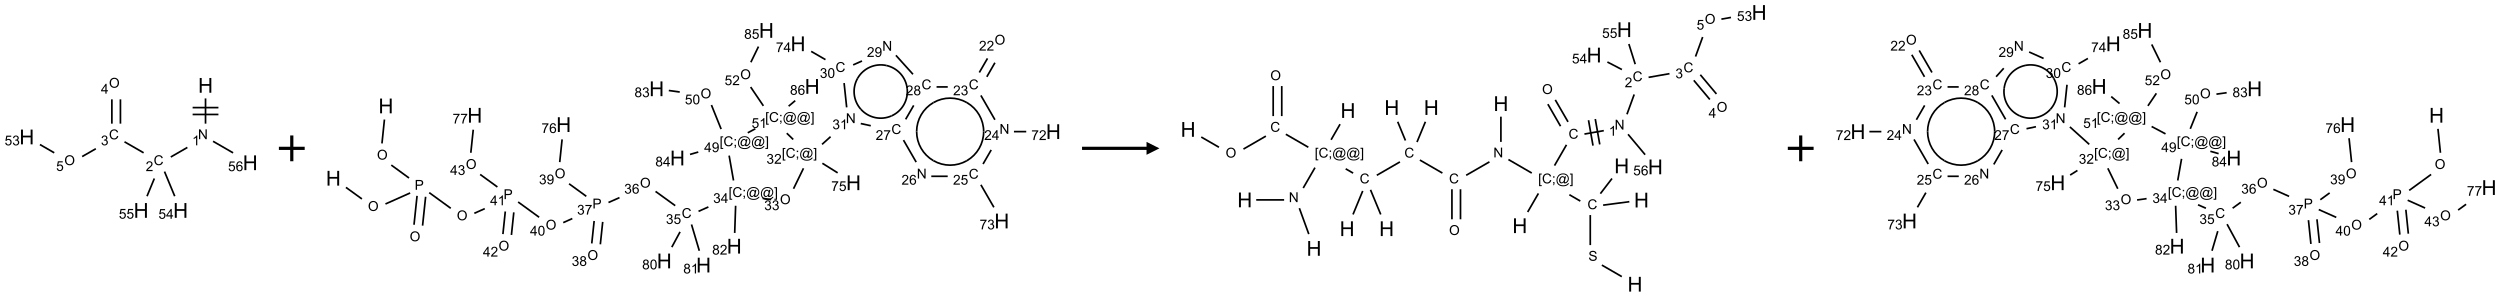 <?xml version="1.0" encoding="UTF-8"?>
<svg xmlns="http://www.w3.org/2000/svg" xmlns:xlink="http://www.w3.org/1999/xlink" width="1938" height="230" viewBox="0 0 1938 230">
<defs>
<g>
<g id="glyph-0-0">
<path d="M 2 0 L 2 -10 L 10 -10 L 10 0 Z M 2.25 -0.25 L 9.75 -0.25 L 9.75 -9.75 L 2.25 -9.75 Z M 2.25 -0.25 "/>
</g>
<g id="glyph-0-1">
<path d="M 1.281 0 L 1.281 -11.453 L 2.797 -11.453 L 2.797 -6.75 L 8.75 -6.75 L 8.75 -11.453 L 10.266 -11.453 L 10.266 0 L 8.75 0 L 8.75 -5.398 L 2.797 -5.398 L 2.797 0 Z M 1.281 0 "/>
</g>
<g id="glyph-1-0">
<path d="M 1.332 0 L 1.332 -6.668 L 6.668 -6.668 L 6.668 0 Z M 1.5 -0.168 L 6.5 -0.168 L 6.5 -6.5 L 1.5 -6.5 Z M 1.5 -0.168 "/>
</g>
<g id="glyph-1-1">
<path d="M 0.812 0 L 0.812 -7.637 L 1.848 -7.637 L 5.859 -1.641 L 5.859 -7.637 L 6.828 -7.637 L 6.828 0 L 5.793 0 L 1.781 -6 L 1.781 0 Z M 0.812 0 "/>
</g>
<g id="glyph-1-2">
<path d="M 3.973 0 L 3.035 0 L 3.035 -5.973 C 2.809 -5.758 2.516 -5.543 2.148 -5.328 C 1.781 -5.113 1.453 -4.953 1.16 -4.844 L 1.16 -5.75 C 1.684 -5.996 2.145 -6.297 2.535 -6.645 C 2.93 -6.996 3.207 -7.336 3.371 -7.668 L 3.973 -7.668 Z M 3.973 0 "/>
</g>
<g id="glyph-1-3">
<path d="M 6.27 -2.676 L 7.281 -2.422 C 7.07 -1.594 6.688 -0.961 6.137 -0.523 C 5.586 -0.086 4.914 0.129 4.121 0.129 C 3.297 0.129 2.629 -0.039 2.113 -0.371 C 1.598 -0.707 1.203 -1.191 0.934 -1.828 C 0.664 -2.465 0.531 -3.145 0.531 -3.875 C 0.531 -4.672 0.684 -5.363 0.988 -5.957 C 1.293 -6.547 1.723 -6.996 2.285 -7.305 C 2.844 -7.613 3.461 -7.766 4.137 -7.766 C 4.898 -7.766 5.543 -7.57 6.062 -7.184 C 6.582 -6.793 6.945 -6.246 7.152 -5.543 L 6.156 -5.309 C 5.98 -5.863 5.723 -6.266 5.387 -6.52 C 5.051 -6.773 4.625 -6.902 4.113 -6.902 C 3.527 -6.902 3.039 -6.762 2.645 -6.48 C 2.25 -6.199 1.973 -5.82 1.812 -5.348 C 1.652 -4.871 1.574 -4.383 1.574 -3.879 C 1.574 -3.23 1.668 -2.664 1.855 -2.18 C 2.047 -1.695 2.34 -1.332 2.738 -1.094 C 3.137 -0.855 3.57 -0.734 4.035 -0.734 C 4.602 -0.734 5.082 -0.898 5.473 -1.223 C 5.867 -1.551 6.133 -2.035 6.27 -2.676 Z M 6.27 -2.676 "/>
</g>
<g id="glyph-1-4">
<path d="M 5.371 -0.902 L 5.371 0 L 0.324 0 C 0.316 -0.227 0.352 -0.441 0.434 -0.652 C 0.562 -0.996 0.766 -1.332 1.051 -1.668 C 1.332 -2 1.742 -2.387 2.277 -2.824 C 3.105 -3.504 3.668 -4.043 3.957 -4.441 C 4.25 -4.84 4.395 -5.215 4.395 -5.566 C 4.395 -5.938 4.262 -6.254 3.996 -6.508 C 3.73 -6.762 3.387 -6.891 2.957 -6.891 C 2.508 -6.891 2.145 -6.754 1.875 -6.484 C 1.605 -6.215 1.469 -5.84 1.465 -5.359 L 0.5 -5.457 C 0.566 -6.176 0.812 -6.727 1.246 -7.102 C 1.676 -7.477 2.254 -7.668 2.98 -7.668 C 3.711 -7.668 4.293 -7.465 4.719 -7.059 C 5.145 -6.652 5.359 -6.148 5.359 -5.547 C 5.359 -5.242 5.297 -4.941 5.172 -4.645 C 5.047 -4.352 4.84 -4.039 4.551 -3.715 C 4.262 -3.387 3.777 -2.938 3.105 -2.371 C 2.543 -1.898 2.18 -1.578 2.02 -1.41 C 1.859 -1.242 1.73 -1.07 1.625 -0.902 Z M 5.371 -0.902 "/>
</g>
<g id="glyph-1-5">
<path d="M 0.449 -2.016 L 1.387 -2.141 C 1.492 -1.609 1.676 -1.227 1.934 -0.992 C 2.191 -0.758 2.508 -0.641 2.879 -0.641 C 3.32 -0.641 3.695 -0.793 3.996 -1.098 C 4.301 -1.402 4.453 -1.781 4.453 -2.234 C 4.453 -2.664 4.312 -3.02 4.031 -3.301 C 3.75 -3.578 3.391 -3.719 2.957 -3.719 C 2.781 -3.719 2.562 -3.684 2.297 -3.613 L 2.402 -4.438 C 2.465 -4.43 2.516 -4.426 2.551 -4.426 C 2.949 -4.426 3.312 -4.531 3.629 -4.738 C 3.949 -4.949 4.109 -5.27 4.109 -5.703 C 4.109 -6.047 3.992 -6.332 3.762 -6.559 C 3.527 -6.785 3.227 -6.895 2.859 -6.895 C 2.496 -6.895 2.191 -6.781 1.949 -6.551 C 1.707 -6.324 1.547 -5.98 1.48 -5.52 L 0.543 -5.688 C 0.656 -6.316 0.918 -6.805 1.324 -7.148 C 1.73 -7.492 2.234 -7.668 2.84 -7.668 C 3.254 -7.668 3.641 -7.578 3.988 -7.398 C 4.34 -7.219 4.609 -6.977 4.793 -6.668 C 4.98 -6.359 5.074 -6.031 5.074 -5.684 C 5.074 -5.352 4.984 -5.051 4.809 -4.781 C 4.629 -4.512 4.367 -4.297 4.02 -4.137 C 4.473 -4.031 4.824 -3.816 5.074 -3.488 C 5.324 -3.16 5.449 -2.75 5.449 -2.254 C 5.449 -1.59 5.203 -1.023 4.719 -0.559 C 4.234 -0.098 3.617 0.137 2.875 0.137 C 2.203 0.137 1.648 -0.062 1.207 -0.465 C 0.762 -0.863 0.512 -1.379 0.449 -2.016 Z M 0.449 -2.016 "/>
</g>
<g id="glyph-1-6">
<path d="M 0.516 -3.719 C 0.516 -4.984 0.855 -5.977 1.535 -6.695 C 2.215 -7.414 3.094 -7.77 4.172 -7.77 C 4.875 -7.77 5.512 -7.602 6.078 -7.266 C 6.645 -6.93 7.074 -6.461 7.371 -5.855 C 7.668 -5.254 7.816 -4.57 7.816 -3.809 C 7.816 -3.035 7.66 -2.34 7.348 -1.73 C 7.035 -1.117 6.594 -0.656 6.02 -0.34 C 5.449 -0.027 4.828 0.129 4.168 0.129 C 3.449 0.129 2.805 -0.043 2.238 -0.391 C 1.672 -0.738 1.246 -1.211 0.953 -1.812 C 0.66 -2.414 0.516 -3.047 0.516 -3.719 Z M 1.559 -3.703 C 1.559 -2.781 1.805 -2.059 2.301 -1.527 C 2.793 -1 3.414 -0.734 4.16 -0.734 C 4.922 -0.734 5.547 -1 6.039 -1.535 C 6.531 -2.07 6.777 -2.828 6.777 -3.812 C 6.777 -4.434 6.672 -4.977 6.461 -5.441 C 6.25 -5.902 5.945 -6.262 5.539 -6.52 C 5.133 -6.773 4.68 -6.902 4.176 -6.902 C 3.461 -6.902 2.848 -6.656 2.332 -6.164 C 1.816 -5.672 1.559 -4.852 1.559 -3.703 Z M 1.559 -3.703 "/>
</g>
<g id="glyph-1-7">
<path d="M 3.449 0 L 3.449 -1.828 L 0.137 -1.828 L 0.137 -2.688 L 3.621 -7.637 L 4.387 -7.637 L 4.387 -2.688 L 5.418 -2.688 L 5.418 -1.828 L 4.387 -1.828 L 4.387 0 Z M 3.449 -2.688 L 3.449 -6.129 L 1.059 -2.688 Z M 3.449 -2.688 "/>
</g>
<g id="glyph-1-8">
<path d="M 0.441 -2 L 1.426 -2.082 C 1.5 -1.605 1.668 -1.242 1.934 -1.004 C 2.199 -0.762 2.52 -0.641 2.895 -0.641 C 3.348 -0.641 3.73 -0.812 4.043 -1.152 C 4.355 -1.492 4.512 -1.941 4.512 -2.504 C 4.512 -3.039 4.359 -3.461 4.059 -3.77 C 3.758 -4.078 3.367 -4.234 2.879 -4.234 C 2.578 -4.234 2.305 -4.164 2.062 -4.027 C 1.82 -3.891 1.629 -3.715 1.488 -3.496 L 0.609 -3.609 L 1.348 -7.531 L 5.145 -7.531 L 5.145 -6.637 L 2.098 -6.637 L 1.688 -4.582 C 2.145 -4.902 2.625 -5.062 3.129 -5.062 C 3.797 -5.062 4.359 -4.832 4.816 -4.371 C 5.277 -3.91 5.504 -3.312 5.504 -2.59 C 5.504 -1.898 5.305 -1.301 4.902 -0.797 C 4.41 -0.18 3.742 0.129 2.895 0.129 C 2.199 0.129 1.633 -0.062 1.195 -0.453 C 0.758 -0.844 0.504 -1.359 0.441 -2 Z M 0.441 -2 "/>
</g>
<g id="glyph-1-9">
<path d="M 5.309 -5.766 L 4.375 -5.691 C 4.293 -6.059 4.172 -6.328 4.02 -6.496 C 3.766 -6.762 3.453 -6.895 3.082 -6.895 C 2.785 -6.895 2.523 -6.812 2.297 -6.645 C 2 -6.43 1.77 -6.117 1.598 -5.703 C 1.43 -5.289 1.34 -4.703 1.332 -3.938 C 1.559 -4.281 1.836 -4.535 2.16 -4.703 C 2.488 -4.871 2.828 -4.953 3.188 -4.953 C 3.812 -4.953 4.344 -4.723 4.785 -4.262 C 5.223 -3.801 5.441 -3.207 5.441 -2.48 C 5.441 -2 5.34 -1.555 5.133 -1.145 C 4.926 -0.73 4.641 -0.418 4.281 -0.199 C 3.922 0.02 3.512 0.129 3.051 0.129 C 2.27 0.129 1.633 -0.156 1.141 -0.73 C 0.648 -1.305 0.402 -2.254 0.402 -3.574 C 0.402 -5.051 0.672 -6.121 1.219 -6.793 C 1.695 -7.375 2.336 -7.668 3.141 -7.668 C 3.742 -7.668 4.234 -7.5 4.617 -7.16 C 5 -6.824 5.23 -6.359 5.309 -5.766 Z M 1.48 -2.473 C 1.48 -2.152 1.547 -1.844 1.684 -1.547 C 1.82 -1.25 2.016 -1.027 2.262 -0.871 C 2.508 -0.719 2.766 -0.641 3.035 -0.641 C 3.434 -0.641 3.773 -0.801 4.059 -1.121 C 4.344 -1.441 4.484 -1.875 4.484 -2.422 C 4.484 -2.949 4.344 -3.367 4.062 -3.668 C 3.781 -3.973 3.426 -4.125 3 -4.125 C 2.578 -4.125 2.219 -3.973 1.922 -3.668 C 1.625 -3.363 1.48 -2.969 1.48 -2.473 Z M 1.48 -2.473 "/>
</g>
<g id="glyph-1-10">
<path d="M 0.824 0 L 0.824 -7.637 L 3.703 -7.637 C 4.211 -7.637 4.598 -7.609 4.863 -7.562 C 5.238 -7.5 5.555 -7.383 5.809 -7.207 C 6.062 -7.031 6.266 -6.785 6.418 -6.469 C 6.574 -6.152 6.652 -5.805 6.652 -5.426 C 6.652 -4.777 6.445 -4.227 6.031 -3.777 C 5.617 -3.328 4.871 -3.105 3.793 -3.105 L 1.832 -3.105 L 1.832 0 Z M 1.832 -4.004 L 3.809 -4.004 C 4.461 -4.004 4.922 -4.125 5.199 -4.371 C 5.473 -4.613 5.609 -4.953 5.609 -5.395 C 5.609 -5.715 5.527 -5.988 5.367 -6.215 C 5.207 -6.441 4.992 -6.594 4.73 -6.668 C 4.559 -6.711 4.246 -6.734 3.785 -6.734 L 1.832 -6.734 Z M 1.832 -4.004 "/>
</g>
<g id="glyph-1-11">
<path d="M 0.441 -3.766 C 0.441 -4.668 0.535 -5.395 0.723 -5.945 C 0.906 -6.496 1.184 -6.922 1.551 -7.219 C 1.918 -7.516 2.375 -7.668 2.934 -7.668 C 3.344 -7.668 3.703 -7.586 4.012 -7.418 C 4.32 -7.254 4.574 -7.016 4.777 -6.707 C 4.977 -6.395 5.137 -6.016 5.25 -5.57 C 5.363 -5.125 5.422 -4.523 5.422 -3.766 C 5.422 -2.871 5.328 -2.148 5.145 -1.598 C 4.961 -1.047 4.688 -0.621 4.32 -0.32 C 3.953 -0.02 3.492 0.129 2.934 0.129 C 2.195 0.129 1.617 -0.133 1.199 -0.66 C 0.695 -1.297 0.441 -2.332 0.441 -3.766 Z M 1.406 -3.766 C 1.406 -2.512 1.555 -1.68 1.848 -1.262 C 2.141 -0.848 2.5 -0.641 2.934 -0.641 C 3.363 -0.641 3.727 -0.848 4.02 -1.266 C 4.312 -1.684 4.457 -2.516 4.457 -3.766 C 4.457 -5.023 4.312 -5.859 4.02 -6.27 C 3.727 -6.684 3.359 -6.891 2.922 -6.891 C 2.492 -6.891 2.148 -6.707 1.891 -6.344 C 1.566 -5.879 1.406 -5.02 1.406 -3.766 Z M 1.406 -3.766 "/>
</g>
<g id="glyph-1-12">
<path d="M 0.504 -6.637 L 0.504 -7.535 L 5.449 -7.535 L 5.449 -6.809 C 4.961 -6.289 4.48 -5.602 4.004 -4.746 C 3.527 -3.887 3.156 -3.004 2.895 -2.098 C 2.707 -1.461 2.59 -0.762 2.535 0 L 1.574 0 C 1.582 -0.602 1.703 -1.328 1.926 -2.176 C 2.152 -3.027 2.477 -3.848 2.898 -4.637 C 3.32 -5.426 3.77 -6.094 4.246 -6.637 Z M 0.504 -6.637 "/>
</g>
<g id="glyph-1-13">
<path d="M 0.723 2.121 L 0.723 -7.637 L 2.793 -7.637 L 2.793 -6.859 L 1.66 -6.859 L 1.66 1.344 L 2.793 1.344 L 2.793 2.121 Z M 0.723 2.121 "/>
</g>
<g id="glyph-1-14">
<path d="M 0.949 -4.465 L 0.949 -5.531 L 2.016 -5.531 L 2.016 -4.465 Z M 0.949 0 L 0.949 -1.066 L 2.016 -1.066 L 2.016 0 C 2.016 0.391 1.945 0.711 1.809 0.949 C 1.668 1.191 1.449 1.379 1.145 1.512 L 0.887 1.109 C 1.082 1.023 1.23 0.895 1.324 0.727 C 1.418 0.559 1.469 0.316 1.48 0 Z M 0.949 0 "/>
</g>
<g id="glyph-1-15">
<path d="M 6.047 -0.848 C 5.82 -0.59 5.57 -0.379 5.289 -0.223 C 5.008 -0.062 4.73 0.016 4.449 0.016 C 4.141 0.016 3.84 -0.074 3.547 -0.254 C 3.254 -0.434 3.02 -0.715 2.836 -1.09 C 2.652 -1.465 2.562 -1.875 2.562 -2.324 C 2.562 -2.875 2.703 -3.43 2.988 -3.98 C 3.27 -4.535 3.621 -4.953 4.043 -5.23 C 4.461 -5.508 4.871 -5.645 5.266 -5.645 C 5.566 -5.645 5.855 -5.566 6.129 -5.41 C 6.402 -5.25 6.641 -5.012 6.84 -4.688 L 7.016 -5.496 L 7.949 -5.496 L 7.199 -2 C 7.094 -1.516 7.043 -1.246 7.043 -1.191 C 7.043 -1.098 7.078 -1.02 7.148 -0.949 C 7.219 -0.883 7.305 -0.848 7.406 -0.848 C 7.59 -0.848 7.832 -0.953 8.129 -1.168 C 8.527 -1.445 8.84 -1.816 9.07 -2.285 C 9.301 -2.75 9.418 -3.234 9.418 -3.73 C 9.418 -4.309 9.27 -4.852 8.973 -5.355 C 8.676 -5.859 8.23 -6.262 7.645 -6.562 C 7.055 -6.863 6.406 -7.016 5.691 -7.016 C 4.879 -7.016 4.137 -6.824 3.465 -6.445 C 2.793 -6.066 2.273 -5.52 1.902 -4.809 C 1.535 -4.098 1.348 -3.34 1.348 -2.527 C 1.348 -1.676 1.535 -0.941 1.902 -0.328 C 2.273 0.285 2.809 0.742 3.508 1.035 C 4.207 1.328 4.984 1.473 5.832 1.473 C 6.742 1.473 7.504 1.32 8.121 1.016 C 8.734 0.711 9.195 0.34 9.5 -0.098 L 10.441 -0.098 C 10.266 0.266 9.961 0.637 9.531 1.016 C 9.102 1.395 8.59 1.695 7.996 1.914 C 7.402 2.133 6.688 2.246 5.848 2.246 C 5.078 2.246 4.367 2.145 3.715 1.949 C 3.066 1.75 2.512 1.453 2.051 1.055 C 1.594 0.656 1.25 0.199 1.016 -0.316 C 0.723 -0.973 0.578 -1.684 0.578 -2.441 C 0.578 -3.289 0.75 -4.098 1.098 -4.863 C 1.523 -5.805 2.125 -6.527 2.902 -7.027 C 3.684 -7.527 4.629 -7.777 5.738 -7.777 C 6.602 -7.777 7.375 -7.602 8.059 -7.246 C 8.746 -6.895 9.285 -6.371 9.684 -5.672 C 10.02 -5.07 10.188 -4.418 10.188 -3.715 C 10.188 -2.707 9.832 -1.812 9.125 -1.031 C 8.492 -0.328 7.801 0.02 7.051 0.02 C 6.812 0.02 6.617 -0.016 6.473 -0.09 C 6.324 -0.16 6.215 -0.266 6.145 -0.402 C 6.102 -0.488 6.066 -0.637 6.047 -0.848 Z M 3.527 -2.262 C 3.527 -1.785 3.641 -1.414 3.863 -1.152 C 4.09 -0.887 4.348 -0.754 4.641 -0.754 C 4.836 -0.754 5.039 -0.812 5.254 -0.93 C 5.469 -1.047 5.676 -1.219 5.871 -1.449 C 6.066 -1.676 6.23 -1.969 6.355 -2.32 C 6.48 -2.672 6.543 -3.027 6.543 -3.379 C 6.543 -3.852 6.426 -4.219 6.191 -4.48 C 5.957 -4.738 5.672 -4.871 5.332 -4.871 C 5.109 -4.871 4.902 -4.812 4.707 -4.699 C 4.512 -4.586 4.32 -4.406 4.137 -4.156 C 3.953 -3.906 3.805 -3.602 3.691 -3.246 C 3.582 -2.887 3.527 -2.559 3.527 -2.262 Z M 3.527 -2.262 "/>
</g>
<g id="glyph-1-16">
<path d="M 2.27 2.121 L 0.203 2.121 L 0.203 1.344 L 1.332 1.344 L 1.332 -6.859 L 0.203 -6.859 L 0.203 -7.637 L 2.27 -7.637 Z M 2.27 2.121 "/>
</g>
<g id="glyph-1-17">
<path d="M 1.887 -4.141 C 1.496 -4.281 1.207 -4.484 1.02 -4.75 C 0.832 -5.016 0.738 -5.328 0.738 -5.699 C 0.738 -6.254 0.938 -6.719 1.34 -7.098 C 1.738 -7.477 2.27 -7.668 2.934 -7.668 C 3.598 -7.668 4.137 -7.473 4.543 -7.086 C 4.949 -6.699 5.152 -6.227 5.152 -5.672 C 5.152 -5.316 5.059 -5.008 4.871 -4.746 C 4.688 -4.484 4.406 -4.281 4.027 -4.141 C 4.496 -3.988 4.852 -3.742 5.098 -3.402 C 5.34 -3.062 5.465 -2.656 5.465 -2.184 C 5.465 -1.531 5.234 -0.98 4.77 -0.535 C 4.309 -0.09 3.703 0.129 2.949 0.129 C 2.195 0.129 1.586 -0.094 1.125 -0.539 C 0.664 -0.984 0.434 -1.543 0.434 -2.207 C 0.434 -2.703 0.559 -3.121 0.809 -3.457 C 1.062 -3.793 1.422 -4.02 1.887 -4.141 Z M 1.699 -5.73 C 1.699 -5.367 1.812 -5.074 2.047 -4.844 C 2.281 -4.613 2.582 -4.5 2.953 -4.5 C 3.312 -4.5 3.609 -4.613 3.84 -4.84 C 4.07 -5.066 4.188 -5.348 4.188 -5.676 C 4.188 -6.02 4.07 -6.309 3.832 -6.543 C 3.594 -6.777 3.297 -6.895 2.941 -6.895 C 2.586 -6.895 2.289 -6.781 2.051 -6.551 C 1.816 -6.324 1.699 -6.047 1.699 -5.73 Z M 1.395 -2.203 C 1.395 -1.938 1.461 -1.676 1.586 -1.426 C 1.711 -1.176 1.902 -0.984 2.152 -0.848 C 2.402 -0.711 2.672 -0.641 2.957 -0.641 C 3.406 -0.641 3.777 -0.785 4.066 -1.074 C 4.359 -1.363 4.504 -1.727 4.504 -2.172 C 4.504 -2.625 4.355 -2.996 4.055 -3.293 C 3.754 -3.586 3.379 -3.734 2.926 -3.734 C 2.484 -3.734 2.121 -3.59 1.832 -3.297 C 1.543 -3.004 1.395 -2.641 1.395 -2.203 Z M 1.395 -2.203 "/>
</g>
<g id="glyph-1-18">
<path d="M 0.582 -1.766 L 1.484 -1.848 C 1.562 -1.426 1.707 -1.117 1.922 -0.926 C 2.137 -0.734 2.414 -0.641 2.75 -0.641 C 3.039 -0.641 3.289 -0.707 3.508 -0.84 C 3.727 -0.973 3.902 -1.148 4.043 -1.367 C 4.18 -1.586 4.297 -1.887 4.391 -2.262 C 4.484 -2.637 4.531 -3.016 4.531 -3.406 C 4.531 -3.449 4.531 -3.512 4.527 -3.594 C 4.34 -3.297 4.082 -3.055 3.758 -2.867 C 3.434 -2.68 3.082 -2.59 2.703 -2.59 C 2.07 -2.59 1.535 -2.816 1.098 -3.277 C 0.66 -3.734 0.441 -4.34 0.441 -5.09 C 0.441 -5.863 0.672 -6.484 1.129 -6.957 C 1.586 -7.43 2.156 -7.668 2.844 -7.668 C 3.34 -7.668 3.793 -7.531 4.207 -7.266 C 4.617 -7 4.93 -6.617 5.145 -6.121 C 5.355 -5.629 5.465 -4.91 5.465 -3.973 C 5.465 -2.996 5.359 -2.223 5.145 -1.645 C 4.934 -1.066 4.617 -0.625 4.199 -0.324 C 3.781 -0.02 3.293 0.129 2.73 0.129 C 2.133 0.129 1.645 -0.035 1.266 -0.367 C 0.887 -0.699 0.66 -1.164 0.582 -1.766 Z M 4.422 -5.137 C 4.422 -5.676 4.277 -6.102 3.992 -6.418 C 3.707 -6.734 3.359 -6.891 2.957 -6.891 C 2.543 -6.891 2.18 -6.719 1.871 -6.379 C 1.562 -6.039 1.406 -5.598 1.406 -5.059 C 1.406 -4.57 1.555 -4.176 1.848 -3.871 C 2.141 -3.566 2.5 -3.418 2.934 -3.418 C 3.367 -3.418 3.723 -3.57 4.004 -3.871 C 4.281 -4.176 4.422 -4.598 4.422 -5.137 Z M 4.422 -5.137 "/>
</g>
<g id="glyph-1-19">
<path d="M 0.48 -2.453 L 1.434 -2.535 C 1.477 -2.152 1.582 -1.84 1.746 -1.598 C 1.91 -1.352 2.168 -1.152 2.516 -1.004 C 2.863 -0.852 3.254 -0.777 3.688 -0.777 C 4.074 -0.777 4.414 -0.832 4.707 -0.949 C 5.004 -1.062 5.223 -1.219 5.367 -1.418 C 5.512 -1.617 5.582 -1.836 5.582 -2.074 C 5.582 -2.312 5.516 -2.523 5.375 -2.699 C 5.234 -2.879 5.008 -3.031 4.688 -3.152 C 4.484 -3.23 4.031 -3.355 3.328 -3.523 C 2.625 -3.691 2.137 -3.852 1.855 -4 C 1.488 -4.191 1.219 -4.43 1.039 -4.711 C 0.859 -4.992 0.77 -5.312 0.77 -5.66 C 0.77 -6.047 0.879 -6.406 1.098 -6.742 C 1.316 -7.078 1.637 -7.332 2.059 -7.504 C 2.477 -7.68 2.945 -7.766 3.457 -7.766 C 4.023 -7.766 4.523 -7.676 4.957 -7.492 C 5.387 -7.309 5.719 -7.043 5.953 -6.688 C 6.188 -6.332 6.312 -5.934 6.328 -5.484 L 5.359 -5.41 C 5.309 -5.895 5.133 -6.258 4.832 -6.504 C 4.531 -6.75 4.086 -6.875 3.5 -6.875 C 2.891 -6.875 2.445 -6.762 2.164 -6.539 C 1.883 -6.316 1.746 -6.047 1.746 -5.73 C 1.746 -5.457 1.844 -5.23 2.043 -5.051 C 2.238 -4.875 2.742 -4.695 3.566 -4.508 C 4.387 -4.32 4.949 -4.16 5.254 -4.02 C 5.699 -3.816 6.027 -3.555 6.238 -3.242 C 6.449 -2.93 6.559 -2.566 6.559 -2.156 C 6.559 -1.75 6.441 -1.367 6.207 -1.008 C 5.977 -0.648 5.641 -0.367 5.207 -0.168 C 4.77 0.031 4.281 0.129 3.734 0.129 C 3.043 0.129 2.465 0.031 1.996 -0.172 C 1.531 -0.375 1.164 -0.676 0.898 -1.082 C 0.633 -1.484 0.492 -1.941 0.48 -2.453 Z M 0.48 -2.453 "/>
</g>
</g>
</defs>
<path fill="none" stroke-width="0.033" stroke-linecap="butt" stroke-linejoin="miter" stroke="rgb(0%, 0%, 0%)" stroke-opacity="1" stroke-miterlimit="10" d="M 3.464 0.253 L 3.464 0.742 " transform="matrix(40, 0, 0, 40, 20.764, 66.174)"/>
<path fill="none" stroke-width="0.033" stroke-linecap="butt" stroke-linejoin="miter" stroke="rgb(0%, 0%, 0%)" stroke-opacity="1" stroke-miterlimit="10" d="M 3.214 0.564 L 3.714 0.564 " transform="matrix(40, 0, 0, 40, 20.764, 66.174)"/>
<path fill="none" stroke-width="0.033" stroke-linecap="butt" stroke-linejoin="miter" stroke="rgb(0%, 0%, 0%)" stroke-opacity="1" stroke-miterlimit="10" d="M 3.214 0.431 L 3.714 0.431 " transform="matrix(40, 0, 0, 40, 20.764, 66.174)"/>
<path fill="none" stroke-width="0.033" stroke-linecap="butt" stroke-linejoin="miter" stroke="rgb(0%, 0%, 0%)" stroke-opacity="1" stroke-miterlimit="10" d="M 3.112 1.203 L 2.791 1.388 " transform="matrix(40, 0, 0, 40, 20.764, 66.174)"/>
<path fill="none" stroke-width="0.033" stroke-linecap="butt" stroke-linejoin="miter" stroke="rgb(0%, 0%, 0%)" stroke-opacity="1" stroke-miterlimit="10" d="M 2.264 1.307 L 1.894 1.094 " transform="matrix(40, 0, 0, 40, 20.764, 66.174)"/>
<path fill="none" stroke-width="0.033" stroke-linecap="butt" stroke-linejoin="miter" stroke="rgb(0%, 0%, 0%)" stroke-opacity="1" stroke-miterlimit="10" d="M 1.815 0.742 L 1.815 0.271 " transform="matrix(40, 0, 0, 40, 20.764, 66.174)"/>
<path fill="none" stroke-width="0.033" stroke-linecap="butt" stroke-linejoin="miter" stroke="rgb(0%, 0%, 0%)" stroke-opacity="1" stroke-miterlimit="10" d="M 1.649 0.742 L 1.649 0.271 " transform="matrix(40, 0, 0, 40, 20.764, 66.174)"/>
<path fill="none" stroke-width="0.033" stroke-linecap="butt" stroke-linejoin="miter" stroke="rgb(0%, 0%, 0%)" stroke-opacity="1" stroke-miterlimit="10" d="M 1.338 1.228 L 1.073 1.38 " transform="matrix(40, 0, 0, 40, 20.764, 66.174)"/>
<path fill="none" stroke-width="0.033" stroke-linecap="butt" stroke-linejoin="miter" stroke="rgb(0%, 0%, 0%)" stroke-opacity="1" stroke-miterlimit="10" d="M 0.532 1.307 L 0.255 1.147 " transform="matrix(40, 0, 0, 40, 20.764, 66.174)"/>
<path fill="none" stroke-width="0.033" stroke-linecap="butt" stroke-linejoin="miter" stroke="rgb(0%, 0%, 0%)" stroke-opacity="1" stroke-miterlimit="10" d="M 2.669 1.671 L 2.867 2.148 " transform="matrix(40, 0, 0, 40, 20.764, 66.174)"/>
<path fill="none" stroke-width="0.033" stroke-linecap="butt" stroke-linejoin="miter" stroke="rgb(0%, 0%, 0%)" stroke-opacity="1" stroke-miterlimit="10" d="M 2.472 1.805 L 2.33 2.148 " transform="matrix(40, 0, 0, 40, 20.764, 66.174)"/>
<path fill="none" stroke-width="0.033" stroke-linecap="butt" stroke-linejoin="miter" stroke="rgb(0%, 0%, 0%)" stroke-opacity="1" stroke-miterlimit="10" d="M 3.61 1.084 L 3.998 1.308 " transform="matrix(40, 0, 0, 40, 20.764, 66.174)"/>
<g fill="rgb(0%, 0%, 0%)" fill-opacity="1">
<use xlink:href="#glyph-0-1" x="153.555" y="71.902"/>
</g>
<g fill="rgb(0%, 0%, 0%)" fill-opacity="1">
<use xlink:href="#glyph-1-1" x="153.453" y="107.887"/>
</g>
<g fill="rgb(0%, 0%, 0%)" fill-opacity="1">
<use xlink:href="#glyph-1-2" x="148.957" y="112.656"/>
</g>
<g fill="rgb(0%, 0%, 0%)" fill-opacity="1">
<use xlink:href="#glyph-1-3" x="119.094" y="128.02"/>
</g>
<g fill="rgb(0%, 0%, 0%)" fill-opacity="1">
<use xlink:href="#glyph-1-4" x="112.922" y="132.656"/>
</g>
<g fill="rgb(0%, 0%, 0%)" fill-opacity="1">
<use xlink:href="#glyph-1-3" x="84.453" y="108.02"/>
</g>
<g fill="rgb(0%, 0%, 0%)" fill-opacity="1">
<use xlink:href="#glyph-1-5" x="78.203" y="112.656"/>
</g>
<g fill="rgb(0%, 0%, 0%)" fill-opacity="1">
<use xlink:href="#glyph-1-6" x="84.469" y="68.023"/>
</g>
<g fill="rgb(0%, 0%, 0%)" fill-opacity="1">
<use xlink:href="#glyph-1-7" x="78.234" y="72.625"/>
</g>
<g fill="rgb(0%, 0%, 0%)" fill-opacity="1">
<use xlink:href="#glyph-1-6" x="49.828" y="128.023"/>
</g>
<g fill="rgb(0%, 0%, 0%)" fill-opacity="1">
<use xlink:href="#glyph-1-8" x="43.504" y="132.523"/>
</g>
<g fill="rgb(0%, 0%, 0%)" fill-opacity="1">
<use xlink:href="#glyph-0-1" x="14.992" y="111.902"/>
</g>
<g fill="rgb(0%, 0%, 0%)" fill-opacity="1">
<use xlink:href="#glyph-1-8" x="3.555" y="112.695"/>
<use xlink:href="#glyph-1-5" x="9.487" y="112.695"/>
</g>
<g fill="rgb(0%, 0%, 0%)" fill-opacity="1">
<use xlink:href="#glyph-0-1" x="134.223" y="168.855"/>
</g>
<g fill="rgb(0%, 0%, 0%)" fill-opacity="1">
<use xlink:href="#glyph-1-8" x="122.816" y="169.617"/>
<use xlink:href="#glyph-1-7" x="128.749" y="169.617"/>
</g>
<g fill="rgb(0%, 0%, 0%)" fill-opacity="1">
<use xlink:href="#glyph-0-1" x="103.605" y="168.855"/>
</g>
<g fill="rgb(0%, 0%, 0%)" fill-opacity="1">
<use xlink:href="#glyph-1-8" x="92.113" y="169.516"/>
<use xlink:href="#glyph-1-8" x="98.046" y="169.516"/>
</g>
<g fill="rgb(0%, 0%, 0%)" fill-opacity="1">
<use xlink:href="#glyph-0-1" x="188.195" y="131.902"/>
</g>
<g fill="rgb(0%, 0%, 0%)" fill-opacity="1">
<use xlink:href="#glyph-1-8" x="176.766" y="132.695"/>
<use xlink:href="#glyph-1-9" x="182.698" y="132.695"/>
</g>
<path fill="none" stroke-width="0.062" stroke-linecap="butt" stroke-linejoin="miter" stroke="rgb(0%, 0%, 0%)" stroke-opacity="1" stroke-miterlimit="10" d="M 0 0 L 0.5 0 M 0.25 -0.25 L 0.25 0.25 " transform="matrix(40, 0, 0, 40, 216.193, 115)"/>
<path fill="none" stroke-width="0.033" stroke-linecap="butt" stroke-linejoin="miter" stroke="rgb(0%, 0%, 0%)" stroke-opacity="1" stroke-miterlimit="10" d="M 0.99 1.727 L 0.942 2.19 " transform="matrix(40, 0, 0, 40, 258.42, 23.586)"/>
<path fill="none" stroke-width="0.033" stroke-linecap="butt" stroke-linejoin="miter" stroke="rgb(0%, 0%, 0%)" stroke-opacity="1" stroke-miterlimit="10" d="M 1.123 2.61 L 1.466 2.86 " transform="matrix(40, 0, 0, 40, 258.42, 23.586)"/>
<path fill="none" stroke-width="0.033" stroke-linecap="butt" stroke-linejoin="miter" stroke="rgb(0%, 0%, 0%)" stroke-opacity="1" stroke-miterlimit="10" d="M 1.622 3.206 L 1.563 3.766 " transform="matrix(40, 0, 0, 40, 258.42, 23.586)"/>
<path fill="none" stroke-width="0.033" stroke-linecap="butt" stroke-linejoin="miter" stroke="rgb(0%, 0%, 0%)" stroke-opacity="1" stroke-miterlimit="10" d="M 1.788 3.224 L 1.729 3.783 " transform="matrix(40, 0, 0, 40, 258.42, 23.586)"/>
<path fill="none" stroke-width="0.033" stroke-linecap="butt" stroke-linejoin="miter" stroke="rgb(0%, 0%, 0%)" stroke-opacity="1" stroke-miterlimit="10" d="M 1.488 3.15 L 1.01 3.363 " transform="matrix(40, 0, 0, 40, 258.42, 23.586)"/>
<path fill="none" stroke-width="0.033" stroke-linecap="butt" stroke-linejoin="miter" stroke="rgb(0%, 0%, 0%)" stroke-opacity="1" stroke-miterlimit="10" d="M 0.553 3.266 L 0.244 3.042 " transform="matrix(40, 0, 0, 40, 258.42, 23.586)"/>
<path fill="none" stroke-width="0.033" stroke-linecap="butt" stroke-linejoin="miter" stroke="rgb(0%, 0%, 0%)" stroke-opacity="1" stroke-miterlimit="10" d="M 1.858 3.144 L 2.275 3.447 " transform="matrix(40, 0, 0, 40, 258.42, 23.586)"/>
<path fill="none" stroke-width="0.033" stroke-linecap="butt" stroke-linejoin="miter" stroke="rgb(0%, 0%, 0%)" stroke-opacity="1" stroke-miterlimit="10" d="M 2.732 3.544 L 2.934 3.454 " transform="matrix(40, 0, 0, 40, 258.42, 23.586)"/>
<path fill="none" stroke-width="0.033" stroke-linecap="butt" stroke-linejoin="miter" stroke="rgb(0%, 0%, 0%)" stroke-opacity="1" stroke-miterlimit="10" d="M 3.581 3.325 L 3.988 3.621 " transform="matrix(40, 0, 0, 40, 258.42, 23.586)"/>
<path fill="none" stroke-width="0.033" stroke-linecap="butt" stroke-linejoin="miter" stroke="rgb(0%, 0%, 0%)" stroke-opacity="1" stroke-miterlimit="10" d="M 4.455 3.725 L 4.631 3.646 " transform="matrix(40, 0, 0, 40, 258.42, 23.586)"/>
<path fill="none" stroke-width="0.033" stroke-linecap="butt" stroke-linejoin="miter" stroke="rgb(0%, 0%, 0%)" stroke-opacity="1" stroke-miterlimit="10" d="M 5.332 3.335 L 5.545 3.24 " transform="matrix(40, 0, 0, 40, 258.42, 23.586)"/>
<path fill="none" stroke-width="0.033" stroke-linecap="butt" stroke-linejoin="miter" stroke="rgb(0%, 0%, 0%)" stroke-opacity="1" stroke-miterlimit="10" d="M 6.244 3.12 L 6.625 3.396 " transform="matrix(40, 0, 0, 40, 258.42, 23.586)"/>
<path fill="none" stroke-width="0.033" stroke-linecap="butt" stroke-linejoin="miter" stroke="rgb(0%, 0%, 0%)" stroke-opacity="1" stroke-miterlimit="10" d="M 7.077 3.506 L 7.268 3.421 " transform="matrix(40, 0, 0, 40, 258.42, 23.586)"/>
<path fill="none" stroke-width="0.033" stroke-linecap="butt" stroke-linejoin="miter" stroke="rgb(0%, 0%, 0%)" stroke-opacity="1" stroke-miterlimit="10" d="M 7.796 3.398 L 7.778 3.925 " transform="matrix(40, 0, 0, 40, 258.42, 23.586)"/>
<path fill="none" stroke-width="0.033" stroke-linecap="butt" stroke-linejoin="miter" stroke="rgb(0%, 0%, 0%)" stroke-opacity="1" stroke-miterlimit="10" d="M 8.32 3.255 L 8.485 3.278 " transform="matrix(40, 0, 0, 40, 258.42, 23.586)"/>
<path fill="none" stroke-width="0.033" stroke-linecap="butt" stroke-linejoin="miter" stroke="rgb(0%, 0%, 0%)" stroke-opacity="1" stroke-miterlimit="10" d="M 8.918 3.068 L 9.111 2.672 " transform="matrix(40, 0, 0, 40, 258.42, 23.586)"/>
<path fill="none" stroke-width="0.033" stroke-linecap="butt" stroke-linejoin="miter" stroke="rgb(0%, 0%, 0%)" stroke-opacity="1" stroke-miterlimit="10" d="M 9.471 2.208 L 9.636 2.059 " transform="matrix(40, 0, 0, 40, 258.42, 23.586)"/>
<path fill="none" stroke-width="0.033" stroke-linecap="butt" stroke-linejoin="miter" stroke="rgb(0%, 0%, 0%)" stroke-opacity="1" stroke-miterlimit="10" d="M 10.221 1.805 L 10.415 1.847 " transform="matrix(40, 0, 0, 40, 258.42, 23.586)"/>
<path fill="none" stroke-width="0.033" stroke-linecap="butt" stroke-linejoin="miter" stroke="rgb(0%, 0%, 0%)" stroke-opacity="1" stroke-miterlimit="10" d="M 11.049 2.126 L 11.295 2.552 " transform="matrix(40, 0, 0, 40, 258.42, 23.586)"/>
<path fill="none" stroke-width="0.033" stroke-linecap="butt" stroke-linejoin="miter" stroke="rgb(0%, 0%, 0%)" stroke-opacity="1" stroke-miterlimit="10" d="M 11.588 2.827 L 11.906 2.827 " transform="matrix(40, 0, 0, 40, 258.42, 23.586)"/>
<path fill="none" stroke-width="0.033" stroke-linecap="butt" stroke-linejoin="miter" stroke="rgb(0%, 0%, 0%)" stroke-opacity="1" stroke-miterlimit="10" d="M 12.549 2.992 L 12.801 3.428 " transform="matrix(40, 0, 0, 40, 258.42, 23.586)"/>
<path fill="none" stroke-width="0.033" stroke-linecap="butt" stroke-linejoin="miter" stroke="rgb(0%, 0%, 0%)" stroke-opacity="1" stroke-miterlimit="10" d="M 12.591 2.589 L 12.749 2.316 " transform="matrix(40, 0, 0, 40, 258.42, 23.586)"/>
<path fill="none" stroke-width="0.033" stroke-linecap="butt" stroke-linejoin="miter" stroke="rgb(0%, 0%, 0%)" stroke-opacity="1" stroke-miterlimit="10" d="M 13.19 1.961 L 13.428 1.961 " transform="matrix(40, 0, 0, 40, 258.42, 23.586)"/>
<path fill="none" stroke-width="0.033" stroke-linecap="butt" stroke-linejoin="miter" stroke="rgb(0%, 0%, 0%)" stroke-opacity="1" stroke-miterlimit="10" d="M 12.821 1.731 L 12.549 1.26 " transform="matrix(40, 0, 0, 40, 258.42, 23.586)"/>
<path fill="none" stroke-width="0.033" stroke-linecap="butt" stroke-linejoin="miter" stroke="rgb(0%, 0%, 0%)" stroke-opacity="1" stroke-miterlimit="10" d="M 12.664 0.899 L 12.821 0.626 " transform="matrix(40, 0, 0, 40, 258.42, 23.586)"/>
<path fill="none" stroke-width="0.033" stroke-linecap="butt" stroke-linejoin="miter" stroke="rgb(0%, 0%, 0%)" stroke-opacity="1" stroke-miterlimit="10" d="M 12.519 0.815 L 12.677 0.542 " transform="matrix(40, 0, 0, 40, 258.42, 23.586)"/>
<path fill="none" stroke-width="0.033" stroke-linecap="butt" stroke-linejoin="miter" stroke="rgb(0%, 0%, 0%)" stroke-opacity="1" stroke-miterlimit="10" d="M 11.907 1.095 L 11.69 1.095 " transform="matrix(40, 0, 0, 40, 258.42, 23.586)"/>
<path fill="none" stroke-width="0.033" stroke-linecap="butt" stroke-linejoin="miter" stroke="rgb(0%, 0%, 0%)" stroke-opacity="1" stroke-miterlimit="10" d="M 11.247 1.453 L 11.091 1.723 " transform="matrix(40, 0, 0, 40, 258.42, 23.586)"/>
<path fill="none" stroke-width="0.033" stroke-linecap="butt" stroke-linejoin="miter" stroke="rgb(0%, 0%, 0%)" stroke-opacity="1" stroke-miterlimit="10" d="M 11.233 0.85 L 10.902 0.483 " transform="matrix(40, 0, 0, 40, 258.42, 23.586)"/>
<path fill="none" stroke-width="0.033" stroke-linecap="butt" stroke-linejoin="miter" stroke="rgb(0%, 0%, 0%)" stroke-opacity="1" stroke-miterlimit="10" d="M 10.245 0.592 L 10.074 0.668 " transform="matrix(40, 0, 0, 40, 258.42, 23.586)"/>
<path fill="none" stroke-width="0.033" stroke-linecap="butt" stroke-linejoin="miter" stroke="rgb(0%, 0%, 0%)" stroke-opacity="1" stroke-miterlimit="10" d="M 9.898 1.02 L 9.948 1.491 " transform="matrix(40, 0, 0, 40, 258.42, 23.586)"/>
<path fill="none" stroke-width="0.033" stroke-linecap="butt" stroke-linejoin="miter" stroke="rgb(0%, 0%, 0%)" stroke-opacity="1" stroke-miterlimit="10" d="M 9.537 0.566 L 9.26 0.406 " transform="matrix(40, 0, 0, 40, 258.42, 23.586)"/>
<path fill="none" stroke-width="0.033" stroke-linecap="butt" stroke-linejoin="miter" stroke="rgb(0%, 0%, 0%)" stroke-opacity="1" stroke-miterlimit="10" d="M 9.477 2.575 L 9.773 2.76 " transform="matrix(40, 0, 0, 40, 258.42, 23.586)"/>
<path fill="none" stroke-width="0.033" stroke-linecap="butt" stroke-linejoin="miter" stroke="rgb(0%, 0%, 0%)" stroke-opacity="1" stroke-miterlimit="10" d="M 8.912 2.113 L 8.787 1.992 " transform="matrix(40, 0, 0, 40, 258.42, 23.586)"/>
<path fill="none" stroke-width="0.033" stroke-linecap="butt" stroke-linejoin="miter" stroke="rgb(0%, 0%, 0%)" stroke-opacity="1" stroke-miterlimit="10" d="M 8.334 1.462 L 8.087 1.097 " transform="matrix(40, 0, 0, 40, 258.42, 23.586)"/>
<path fill="none" stroke-width="0.033" stroke-linecap="butt" stroke-linejoin="miter" stroke="rgb(0%, 0%, 0%)" stroke-opacity="1" stroke-miterlimit="10" d="M 8.091 0.617 L 8.239 0.313 " transform="matrix(40, 0, 0, 40, 258.42, 23.586)"/>
<path fill="none" stroke-width="0.033" stroke-linecap="butt" stroke-linejoin="miter" stroke="rgb(0%, 0%, 0%)" stroke-opacity="1" stroke-miterlimit="10" d="M 8.823 1.468 L 8.951 1.361 " transform="matrix(40, 0, 0, 40, 258.42, 23.586)"/>
<path fill="none" stroke-width="0.033" stroke-linecap="butt" stroke-linejoin="miter" stroke="rgb(0%, 0%, 0%)" stroke-opacity="1" stroke-miterlimit="10" d="M 8.178 1.906 L 8.031 1.984 " transform="matrix(40, 0, 0, 40, 258.42, 23.586)"/>
<path fill="none" stroke-width="0.033" stroke-linecap="butt" stroke-linejoin="miter" stroke="rgb(0%, 0%, 0%)" stroke-opacity="1" stroke-miterlimit="10" d="M 7.67 2.426 L 7.755 2.908 " transform="matrix(40, 0, 0, 40, 258.42, 23.586)"/>
<path fill="none" stroke-width="0.033" stroke-linecap="butt" stroke-linejoin="miter" stroke="rgb(0%, 0%, 0%)" stroke-opacity="1" stroke-miterlimit="10" d="M 7.515 1.912 L 7.327 1.446 " transform="matrix(40, 0, 0, 40, 258.42, 23.586)"/>
<path fill="none" stroke-width="0.033" stroke-linecap="butt" stroke-linejoin="miter" stroke="rgb(0%, 0%, 0%)" stroke-opacity="1" stroke-miterlimit="10" d="M 6.713 1.194 L 6.501 1.164 " transform="matrix(40, 0, 0, 40, 258.42, 23.586)"/>
<path fill="none" stroke-width="0.033" stroke-linecap="butt" stroke-linejoin="miter" stroke="rgb(0%, 0%, 0%)" stroke-opacity="1" stroke-miterlimit="10" d="M 7.072 2.357 L 6.912 2.403 " transform="matrix(40, 0, 0, 40, 258.42, 23.586)"/>
<path fill="none" stroke-width="0.033" stroke-linecap="butt" stroke-linejoin="miter" stroke="rgb(0%, 0%, 0%)" stroke-opacity="1" stroke-miterlimit="10" d="M 6.719 3.904 L 6.559 4.2 " transform="matrix(40, 0, 0, 40, 258.42, 23.586)"/>
<path fill="none" stroke-width="0.033" stroke-linecap="butt" stroke-linejoin="miter" stroke="rgb(0%, 0%, 0%)" stroke-opacity="1" stroke-miterlimit="10" d="M 6.941 3.761 L 7.092 4.27 " transform="matrix(40, 0, 0, 40, 258.42, 23.586)"/>
<path fill="none" stroke-width="0.033" stroke-linecap="butt" stroke-linejoin="miter" stroke="rgb(0%, 0%, 0%)" stroke-opacity="1" stroke-miterlimit="10" d="M 5.054 3.693 L 5.008 4.128 " transform="matrix(40, 0, 0, 40, 258.42, 23.586)"/>
<path fill="none" stroke-width="0.033" stroke-linecap="butt" stroke-linejoin="miter" stroke="rgb(0%, 0%, 0%)" stroke-opacity="1" stroke-miterlimit="10" d="M 5.22 3.711 L 5.174 4.145 " transform="matrix(40, 0, 0, 40, 258.42, 23.586)"/>
<path fill="none" stroke-width="0.033" stroke-linecap="butt" stroke-linejoin="miter" stroke="rgb(0%, 0%, 0%)" stroke-opacity="1" stroke-miterlimit="10" d="M 4.902 3.215 L 4.568 2.972 " transform="matrix(40, 0, 0, 40, 258.42, 23.586)"/>
<path fill="none" stroke-width="0.033" stroke-linecap="butt" stroke-linejoin="miter" stroke="rgb(0%, 0%, 0%)" stroke-opacity="1" stroke-miterlimit="10" d="M 4.387 2.552 L 4.433 2.112 " transform="matrix(40, 0, 0, 40, 258.42, 23.586)"/>
<path fill="none" stroke-width="0.033" stroke-linecap="butt" stroke-linejoin="miter" stroke="rgb(0%, 0%, 0%)" stroke-opacity="1" stroke-miterlimit="10" d="M 3.332 3.509 L 3.286 3.947 " transform="matrix(40, 0, 0, 40, 258.42, 23.586)"/>
<path fill="none" stroke-width="0.033" stroke-linecap="butt" stroke-linejoin="miter" stroke="rgb(0%, 0%, 0%)" stroke-opacity="1" stroke-miterlimit="10" d="M 3.497 3.526 L 3.451 3.964 " transform="matrix(40, 0, 0, 40, 258.42, 23.586)"/>
<path fill="none" stroke-width="0.033" stroke-linecap="butt" stroke-linejoin="miter" stroke="rgb(0%, 0%, 0%)" stroke-opacity="1" stroke-miterlimit="10" d="M 3.179 3.034 L 2.845 2.791 " transform="matrix(40, 0, 0, 40, 258.42, 23.586)"/>
<path fill="none" stroke-width="0.033" stroke-linecap="butt" stroke-linejoin="miter" stroke="rgb(0%, 0%, 0%)" stroke-opacity="1" stroke-miterlimit="10" d="M 2.664 2.371 L 2.711 1.924 " transform="matrix(40, 0, 0, 40, 258.42, 23.586)"/>
<path fill="none" stroke-width="0.033" stroke-linecap="butt" stroke-linejoin="miter" stroke="rgb(0%, 0%, 0%)" stroke-opacity="1" stroke-miterlimit="10" d="M 10.818 1.656 C 10.613 1.747 10.374 1.696 10.224 1.529 " transform="matrix(40, 0, 0, 40, 258.42, 23.586)"/>
<path fill="none" stroke-width="0.033" stroke-linecap="butt" stroke-linejoin="miter" stroke="rgb(0%, 0%, 0%)" stroke-opacity="1" stroke-miterlimit="10" d="M 11.121 1.13 C 11.144 1.353 11.022 1.565 10.818 1.656 " transform="matrix(40, 0, 0, 40, 258.42, 23.586)"/>
<path fill="none" stroke-width="0.033" stroke-linecap="butt" stroke-linejoin="miter" stroke="rgb(0%, 0%, 0%)" stroke-opacity="1" stroke-miterlimit="10" d="M 10.715 0.679 C 10.934 0.726 11.098 0.908 11.121 1.13 " transform="matrix(40, 0, 0, 40, 258.42, 23.586)"/>
<path fill="none" stroke-width="0.033" stroke-linecap="butt" stroke-linejoin="miter" stroke="rgb(0%, 0%, 0%)" stroke-opacity="1" stroke-miterlimit="10" d="M 10.161 0.926 C 10.273 0.732 10.496 0.633 10.715 0.679 " transform="matrix(40, 0, 0, 40, 258.42, 23.586)"/>
<path fill="none" stroke-width="0.033" stroke-linecap="butt" stroke-linejoin="miter" stroke="rgb(0%, 0%, 0%)" stroke-opacity="1" stroke-miterlimit="10" d="M 10.224 1.529 C 10.075 1.363 10.049 1.12 10.161 0.926 " transform="matrix(40, 0, 0, 40, 258.42, 23.586)"/>
<path fill="none" stroke-width="0.033" stroke-linecap="butt" stroke-linejoin="miter" stroke="rgb(0%, 0%, 0%)" stroke-opacity="1" stroke-miterlimit="10" d="M 11.629 2.524 C 11.428 2.408 11.304 2.193 11.304 1.961 " transform="matrix(40, 0, 0, 40, 258.42, 23.586)"/>
<path fill="none" stroke-width="0.033" stroke-linecap="butt" stroke-linejoin="miter" stroke="rgb(0%, 0%, 0%)" stroke-opacity="1" stroke-miterlimit="10" d="M 12.278 2.524 C 12.077 2.64 11.83 2.64 11.629 2.524 " transform="matrix(40, 0, 0, 40, 258.42, 23.586)"/>
<path fill="none" stroke-width="0.033" stroke-linecap="butt" stroke-linejoin="miter" stroke="rgb(0%, 0%, 0%)" stroke-opacity="1" stroke-miterlimit="10" d="M 12.603 1.961 C 12.603 2.193 12.479 2.408 12.278 2.524 " transform="matrix(40, 0, 0, 40, 258.42, 23.586)"/>
<path fill="none" stroke-width="0.033" stroke-linecap="butt" stroke-linejoin="miter" stroke="rgb(0%, 0%, 0%)" stroke-opacity="1" stroke-miterlimit="10" d="M 12.278 1.399 C 12.479 1.515 12.603 1.729 12.603 1.961 " transform="matrix(40, 0, 0, 40, 258.42, 23.586)"/>
<path fill="none" stroke-width="0.033" stroke-linecap="butt" stroke-linejoin="miter" stroke="rgb(0%, 0%, 0%)" stroke-opacity="1" stroke-miterlimit="10" d="M 11.629 1.399 C 11.83 1.283 12.077 1.283 12.278 1.399 " transform="matrix(40, 0, 0, 40, 258.42, 23.586)"/>
<path fill="none" stroke-width="0.033" stroke-linecap="butt" stroke-linejoin="miter" stroke="rgb(0%, 0%, 0%)" stroke-opacity="1" stroke-miterlimit="10" d="M 11.304 1.961 C 11.304 1.729 11.428 1.515 11.629 1.399 " transform="matrix(40, 0, 0, 40, 258.42, 23.586)"/>
<g fill="rgb(0%, 0%, 0%)" fill-opacity="1">
<use xlink:href="#glyph-0-1" x="293.371" y="87.852"/>
</g>
<g fill="rgb(0%, 0%, 0%)" fill-opacity="1">
<use xlink:href="#glyph-1-6" x="292.207" y="123.75"/>
</g>
<g fill="rgb(0%, 0%, 0%)" fill-opacity="1">
<use xlink:href="#glyph-1-10" x="321.438" y="147.125"/>
</g>
<g fill="rgb(0%, 0%, 0%)" fill-opacity="1">
<use xlink:href="#glyph-1-6" x="317.562" y="187.043"/>
</g>
<g fill="rgb(0%, 0%, 0%)" fill-opacity="1">
<use xlink:href="#glyph-1-6" x="285.203" y="163.531"/>
</g>
<g fill="rgb(0%, 0%, 0%)" fill-opacity="1">
<use xlink:href="#glyph-0-1" x="252.648" y="143.898"/>
</g>
<g fill="rgb(0%, 0%, 0%)" fill-opacity="1">
<use xlink:href="#glyph-1-6" x="354.105" y="170.773"/>
</g>
<g fill="rgb(0%, 0%, 0%)" fill-opacity="1">
<use xlink:href="#glyph-1-10" x="390.34" y="154.367"/>
</g>
<g fill="rgb(0%, 0%, 0%)" fill-opacity="1">
<use xlink:href="#glyph-1-7" x="379.922" y="159.137"/>
<use xlink:href="#glyph-1-2" x="385.854" y="159.137"/>
</g>
<g fill="rgb(0%, 0%, 0%)" fill-opacity="1">
<use xlink:href="#glyph-1-6" x="423.008" y="178.016"/>
</g>
<g fill="rgb(0%, 0%, 0%)" fill-opacity="1">
<use xlink:href="#glyph-1-7" x="410.836" y="182.648"/>
<use xlink:href="#glyph-1-11" x="416.768" y="182.648"/>
</g>
<g fill="rgb(0%, 0%, 0%)" fill-opacity="1">
<use xlink:href="#glyph-1-10" x="459.242" y="161.609"/>
</g>
<g fill="rgb(0%, 0%, 0%)" fill-opacity="1">
<use xlink:href="#glyph-1-5" x="447.352" y="166.379"/>
<use xlink:href="#glyph-1-12" x="453.284" y="166.379"/>
</g>
<g fill="rgb(0%, 0%, 0%)" fill-opacity="1">
<use xlink:href="#glyph-1-6" x="496.094" y="145.477"/>
</g>
<g fill="rgb(0%, 0%, 0%)" fill-opacity="1">
<use xlink:href="#glyph-1-5" x="483.898" y="150.109"/>
<use xlink:href="#glyph-1-9" x="489.831" y="150.109"/>
</g>
<g fill="rgb(0%, 0%, 0%)" fill-opacity="1">
<use xlink:href="#glyph-1-3" x="528.438" y="168.984"/>
</g>
<g fill="rgb(0%, 0%, 0%)" fill-opacity="1">
<use xlink:href="#glyph-1-5" x="516.195" y="173.621"/>
<use xlink:href="#glyph-1-8" x="522.128" y="173.621"/>
</g>
<g fill="rgb(0%, 0%, 0%)" fill-opacity="1">
<use xlink:href="#glyph-1-13" x="564.785" y="152.723"/>
<use xlink:href="#glyph-1-3" x="567.749" y="152.723"/>
<use xlink:href="#glyph-1-14" x="575.452" y="152.723"/>
<use xlink:href="#glyph-1-15" x="578.415" y="152.723"/>
<use xlink:href="#glyph-1-15" x="589.243" y="152.723"/>
<use xlink:href="#glyph-1-16" x="600.072" y="152.723"/>
</g>
<g fill="rgb(0%, 0%, 0%)" fill-opacity="1">
<use xlink:href="#glyph-1-5" x="552.828" y="157.352"/>
<use xlink:href="#glyph-1-7" x="558.76" y="157.352"/>
</g>
<g fill="rgb(0%, 0%, 0%)" fill-opacity="1">
<use xlink:href="#glyph-0-1" x="563.402" y="196.574"/>
</g>
<g fill="rgb(0%, 0%, 0%)" fill-opacity="1">
<use xlink:href="#glyph-1-17" x="552.047" y="197.367"/>
<use xlink:href="#glyph-1-4" x="557.979" y="197.367"/>
</g>
<g fill="rgb(0%, 0%, 0%)" fill-opacity="1">
<use xlink:href="#glyph-1-6" x="604.605" y="158.285"/>
</g>
<g fill="rgb(0%, 0%, 0%)" fill-opacity="1">
<use xlink:href="#glyph-1-5" x="592.406" y="162.918"/>
<use xlink:href="#glyph-1-5" x="598.339" y="162.918"/>
</g>
<g fill="rgb(0%, 0%, 0%)" fill-opacity="1">
<use xlink:href="#glyph-1-13" x="606.051" y="122.34"/>
<use xlink:href="#glyph-1-3" x="609.014" y="122.34"/>
<use xlink:href="#glyph-1-14" x="616.717" y="122.34"/>
<use xlink:href="#glyph-1-15" x="619.681" y="122.34"/>
<use xlink:href="#glyph-1-16" x="630.509" y="122.34"/>
</g>
<g fill="rgb(0%, 0%, 0%)" fill-opacity="1">
<use xlink:href="#glyph-1-5" x="594.141" y="126.965"/>
<use xlink:href="#glyph-1-4" x="600.073" y="126.965"/>
</g>
<g fill="rgb(0%, 0%, 0%)" fill-opacity="1">
<use xlink:href="#glyph-1-1" x="655.68" y="95.434"/>
</g>
<g fill="rgb(0%, 0%, 0%)" fill-opacity="1">
<use xlink:href="#glyph-1-5" x="645.25" y="100.199"/>
<use xlink:href="#glyph-1-2" x="651.182" y="100.199"/>
</g>
<g fill="rgb(0%, 0%, 0%)" fill-opacity="1">
<use xlink:href="#glyph-1-3" x="690.977" y="103.883"/>
</g>
<g fill="rgb(0%, 0%, 0%)" fill-opacity="1">
<use xlink:href="#glyph-1-4" x="678.793" y="108.516"/>
<use xlink:href="#glyph-1-12" x="684.725" y="108.516"/>
</g>
<g fill="rgb(0%, 0%, 0%)" fill-opacity="1">
<use xlink:href="#glyph-1-1" x="710.695" y="138.391"/>
</g>
<g fill="rgb(0%, 0%, 0%)" fill-opacity="1">
<use xlink:href="#glyph-1-4" x="698.801" y="143.16"/>
<use xlink:href="#glyph-1-9" x="704.733" y="143.16"/>
</g>
<g fill="rgb(0%, 0%, 0%)" fill-opacity="1">
<use xlink:href="#glyph-1-3" x="750.977" y="138.523"/>
</g>
<g fill="rgb(0%, 0%, 0%)" fill-opacity="1">
<use xlink:href="#glyph-1-4" x="738.738" y="143.16"/>
<use xlink:href="#glyph-1-8" x="744.671" y="143.16"/>
</g>
<g fill="rgb(0%, 0%, 0%)" fill-opacity="1">
<use xlink:href="#glyph-0-1" x="770.797" y="177.047"/>
</g>
<g fill="rgb(0%, 0%, 0%)" fill-opacity="1">
<use xlink:href="#glyph-1-12" x="759.363" y="177.84"/>
<use xlink:href="#glyph-1-5" x="765.296" y="177.84"/>
</g>
<g fill="rgb(0%, 0%, 0%)" fill-opacity="1">
<use xlink:href="#glyph-1-1" x="774.805" y="103.75"/>
</g>
<g fill="rgb(0%, 0%, 0%)" fill-opacity="1">
<use xlink:href="#glyph-1-4" x="762.934" y="108.516"/>
<use xlink:href="#glyph-1-7" x="768.866" y="108.516"/>
</g>
<g fill="rgb(0%, 0%, 0%)" fill-opacity="1">
<use xlink:href="#glyph-0-1" x="810.797" y="107.766"/>
</g>
<g fill="rgb(0%, 0%, 0%)" fill-opacity="1">
<use xlink:href="#glyph-1-12" x="799.441" y="108.555"/>
<use xlink:href="#glyph-1-4" x="805.374" y="108.555"/>
</g>
<g fill="rgb(0%, 0%, 0%)" fill-opacity="1">
<use xlink:href="#glyph-1-3" x="750.977" y="69.242"/>
</g>
<g fill="rgb(0%, 0%, 0%)" fill-opacity="1">
<use xlink:href="#glyph-1-4" x="738.793" y="73.875"/>
<use xlink:href="#glyph-1-5" x="744.725" y="73.875"/>
</g>
<g fill="rgb(0%, 0%, 0%)" fill-opacity="1">
<use xlink:href="#glyph-1-6" x="770.992" y="34.602"/>
</g>
<g fill="rgb(0%, 0%, 0%)" fill-opacity="1">
<use xlink:href="#glyph-1-4" x="758.871" y="39.234"/>
<use xlink:href="#glyph-1-4" x="764.803" y="39.234"/>
</g>
<g fill="rgb(0%, 0%, 0%)" fill-opacity="1">
<use xlink:href="#glyph-1-3" x="714.352" y="69.242"/>
</g>
<g fill="rgb(0%, 0%, 0%)" fill-opacity="1">
<use xlink:href="#glyph-1-4" x="702.152" y="73.875"/>
<use xlink:href="#glyph-1-17" x="708.085" y="73.875"/>
</g>
<g fill="rgb(0%, 0%, 0%)" fill-opacity="1">
<use xlink:href="#glyph-1-1" x="683.93" y="39.383"/>
</g>
<g fill="rgb(0%, 0%, 0%)" fill-opacity="1">
<use xlink:href="#glyph-1-4" x="672.012" y="44.152"/>
<use xlink:href="#glyph-1-18" x="677.944" y="44.152"/>
</g>
<g fill="rgb(0%, 0%, 0%)" fill-opacity="1">
<use xlink:href="#glyph-1-3" x="647.668" y="55.785"/>
</g>
<g fill="rgb(0%, 0%, 0%)" fill-opacity="1">
<use xlink:href="#glyph-1-5" x="635.512" y="60.422"/>
<use xlink:href="#glyph-1-11" x="641.444" y="60.422"/>
</g>
<g fill="rgb(0%, 0%, 0%)" fill-opacity="1">
<use xlink:href="#glyph-0-1" x="612.848" y="39.668"/>
</g>
<g fill="rgb(0%, 0%, 0%)" fill-opacity="1">
<use xlink:href="#glyph-1-12" x="601.445" y="40.43"/>
<use xlink:href="#glyph-1-7" x="607.378" y="40.43"/>
</g>
<g fill="rgb(0%, 0%, 0%)" fill-opacity="1">
<use xlink:href="#glyph-0-1" x="655.867" y="147.41"/>
</g>
<g fill="rgb(0%, 0%, 0%)" fill-opacity="1">
<use xlink:href="#glyph-1-12" x="644.375" y="148.074"/>
<use xlink:href="#glyph-1-8" x="650.307" y="148.074"/>
</g>
<g fill="rgb(0%, 0%, 0%)" fill-opacity="1">
<use xlink:href="#glyph-1-13" x="593.156" y="94.551"/>
<use xlink:href="#glyph-1-3" x="596.12" y="94.551"/>
<use xlink:href="#glyph-1-14" x="603.823" y="94.551"/>
<use xlink:href="#glyph-1-15" x="606.786" y="94.551"/>
<use xlink:href="#glyph-1-15" x="617.615" y="94.551"/>
<use xlink:href="#glyph-1-16" x="628.443" y="94.551"/>
</g>
<g fill="rgb(0%, 0%, 0%)" fill-opacity="1">
<use xlink:href="#glyph-1-8" x="582.641" y="99.18"/>
<use xlink:href="#glyph-1-2" x="588.573" y="99.18"/>
</g>
<g fill="rgb(0%, 0%, 0%)" fill-opacity="1">
<use xlink:href="#glyph-1-6" x="573.82" y="61.387"/>
</g>
<g fill="rgb(0%, 0%, 0%)" fill-opacity="1">
<use xlink:href="#glyph-1-8" x="561.699" y="66.02"/>
<use xlink:href="#glyph-1-4" x="567.632" y="66.02"/>
</g>
<g fill="rgb(0%, 0%, 0%)" fill-opacity="1">
<use xlink:href="#glyph-0-1" x="588.34" y="29.312"/>
</g>
<g fill="rgb(0%, 0%, 0%)" fill-opacity="1">
<use xlink:href="#glyph-1-17" x="576.848" y="30.105"/>
<use xlink:href="#glyph-1-8" x="582.78" y="30.105"/>
</g>
<g fill="rgb(0%, 0%, 0%)" fill-opacity="1">
<use xlink:href="#glyph-0-1" x="623.812" y="72.715"/>
</g>
<g fill="rgb(0%, 0%, 0%)" fill-opacity="1">
<use xlink:href="#glyph-1-17" x="612.383" y="73.508"/>
<use xlink:href="#glyph-1-9" x="618.315" y="73.508"/>
</g>
<g fill="rgb(0%, 0%, 0%)" fill-opacity="1">
<use xlink:href="#glyph-1-13" x="557.836" y="113.332"/>
<use xlink:href="#glyph-1-3" x="560.799" y="113.332"/>
<use xlink:href="#glyph-1-14" x="568.503" y="113.332"/>
<use xlink:href="#glyph-1-15" x="571.466" y="113.332"/>
<use xlink:href="#glyph-1-15" x="582.294" y="113.332"/>
<use xlink:href="#glyph-1-16" x="593.122" y="113.332"/>
</g>
<g fill="rgb(0%, 0%, 0%)" fill-opacity="1">
<use xlink:href="#glyph-1-7" x="545.832" y="117.957"/>
<use xlink:href="#glyph-1-18" x="551.764" y="117.957"/>
</g>
<g fill="rgb(0%, 0%, 0%)" fill-opacity="1">
<use xlink:href="#glyph-1-6" x="543.062" y="76.238"/>
</g>
<g fill="rgb(0%, 0%, 0%)" fill-opacity="1">
<use xlink:href="#glyph-1-8" x="530.891" y="80.871"/>
<use xlink:href="#glyph-1-11" x="536.823" y="80.871"/>
</g>
<g fill="rgb(0%, 0%, 0%)" fill-opacity="1">
<use xlink:href="#glyph-0-1" x="503.258" y="74.551"/>
</g>
<g fill="rgb(0%, 0%, 0%)" fill-opacity="1">
<use xlink:href="#glyph-1-17" x="491.824" y="75.344"/>
<use xlink:href="#glyph-1-5" x="497.757" y="75.344"/>
</g>
<g fill="rgb(0%, 0%, 0%)" fill-opacity="1">
<use xlink:href="#glyph-0-1" x="519.402" y="128.23"/>
</g>
<g fill="rgb(0%, 0%, 0%)" fill-opacity="1">
<use xlink:href="#glyph-1-17" x="508" y="129.023"/>
<use xlink:href="#glyph-1-7" x="513.932" y="129.023"/>
</g>
<g fill="rgb(0%, 0%, 0%)" fill-opacity="1">
<use xlink:href="#glyph-0-1" x="509.172" y="208.02"/>
</g>
<g fill="rgb(0%, 0%, 0%)" fill-opacity="1">
<use xlink:href="#glyph-1-17" x="497.762" y="208.812"/>
<use xlink:href="#glyph-1-11" x="503.694" y="208.812"/>
</g>
<g fill="rgb(0%, 0%, 0%)" fill-opacity="1">
<use xlink:href="#glyph-0-1" x="539.617" y="211.219"/>
</g>
<g fill="rgb(0%, 0%, 0%)" fill-opacity="1">
<use xlink:href="#glyph-1-17" x="529.66" y="212.012"/>
<use xlink:href="#glyph-1-2" x="535.592" y="212.012"/>
</g>
<g fill="rgb(0%, 0%, 0%)" fill-opacity="1">
<use xlink:href="#glyph-1-6" x="455.371" y="201.527"/>
</g>
<g fill="rgb(0%, 0%, 0%)" fill-opacity="1">
<use xlink:href="#glyph-1-5" x="443.156" y="206.16"/>
<use xlink:href="#glyph-1-17" x="449.089" y="206.16"/>
</g>
<g fill="rgb(0%, 0%, 0%)" fill-opacity="1">
<use xlink:href="#glyph-1-6" x="430.012" y="138.234"/>
</g>
<g fill="rgb(0%, 0%, 0%)" fill-opacity="1">
<use xlink:href="#glyph-1-5" x="417.797" y="142.867"/>
<use xlink:href="#glyph-1-18" x="423.729" y="142.867"/>
</g>
<g fill="rgb(0%, 0%, 0%)" fill-opacity="1">
<use xlink:href="#glyph-0-1" x="431.176" y="102.332"/>
</g>
<g fill="rgb(0%, 0%, 0%)" fill-opacity="1">
<use xlink:href="#glyph-1-12" x="419.746" y="103.125"/>
<use xlink:href="#glyph-1-9" x="425.678" y="103.125"/>
</g>
<g fill="rgb(0%, 0%, 0%)" fill-opacity="1">
<use xlink:href="#glyph-1-6" x="386.465" y="194.285"/>
</g>
<g fill="rgb(0%, 0%, 0%)" fill-opacity="1">
<use xlink:href="#glyph-1-7" x="374.344" y="198.918"/>
<use xlink:href="#glyph-1-4" x="380.276" y="198.918"/>
</g>
<g fill="rgb(0%, 0%, 0%)" fill-opacity="1">
<use xlink:href="#glyph-1-6" x="361.109" y="130.992"/>
</g>
<g fill="rgb(0%, 0%, 0%)" fill-opacity="1">
<use xlink:href="#glyph-1-7" x="348.91" y="135.625"/>
<use xlink:href="#glyph-1-5" x="354.842" y="135.625"/>
</g>
<g fill="rgb(0%, 0%, 0%)" fill-opacity="1">
<use xlink:href="#glyph-0-1" x="362.273" y="95.09"/>
</g>
<g fill="rgb(0%, 0%, 0%)" fill-opacity="1">
<use xlink:href="#glyph-1-12" x="350.84" y="95.754"/>
<use xlink:href="#glyph-1-12" x="356.772" y="95.754"/>
</g>
<path fill-rule="nonzero" fill="rgb(0%, 0%, 0%)" fill-opacity="1" d="M 838.793 116.25 L 888.793 116.25 L 888.793 120 L 898.793 115 L 888.793 110 L 888.793 113.75 L 838.793 113.75 "/>
<path fill="none" stroke-width="0.033" stroke-linecap="butt" stroke-linejoin="miter" stroke="rgb(0%, 0%, 0%)" stroke-opacity="1" stroke-miterlimit="10" d="M 0.255 2.414 L 0.598 2.612 " transform="matrix(40, 0, 0, 40, 921.018, 9.674)"/>
<path fill="none" stroke-width="0.033" stroke-linecap="butt" stroke-linejoin="miter" stroke="rgb(0%, 0%, 0%)" stroke-opacity="1" stroke-miterlimit="10" d="M 1.073 2.647 L 1.507 2.396 " transform="matrix(40, 0, 0, 40, 921.018, 9.674)"/>
<path fill="none" stroke-width="0.033" stroke-linecap="butt" stroke-linejoin="miter" stroke="rgb(0%, 0%, 0%)" stroke-opacity="1" stroke-miterlimit="10" d="M 1.815 2.008 L 1.815 1.426 " transform="matrix(40, 0, 0, 40, 921.018, 9.674)"/>
<path fill="none" stroke-width="0.033" stroke-linecap="butt" stroke-linejoin="miter" stroke="rgb(0%, 0%, 0%)" stroke-opacity="1" stroke-miterlimit="10" d="M 1.649 2.008 L 1.649 1.426 " transform="matrix(40, 0, 0, 40, 921.018, 9.674)"/>
<path fill="none" stroke-width="0.033" stroke-linecap="butt" stroke-linejoin="miter" stroke="rgb(0%, 0%, 0%)" stroke-opacity="1" stroke-miterlimit="10" d="M 1.894 2.36 L 2.33 2.612 " transform="matrix(40, 0, 0, 40, 921.018, 9.674)"/>
<path fill="none" stroke-width="0.033" stroke-linecap="butt" stroke-linejoin="miter" stroke="rgb(0%, 0%, 0%)" stroke-opacity="1" stroke-miterlimit="10" d="M 2.771 2.467 L 2.945 2.165 " transform="matrix(40, 0, 0, 40, 921.018, 9.674)"/>
<path fill="none" stroke-width="0.033" stroke-linecap="butt" stroke-linejoin="miter" stroke="rgb(0%, 0%, 0%)" stroke-opacity="1" stroke-miterlimit="10" d="M 2.459 3.007 L 2.231 3.402 " transform="matrix(40, 0, 0, 40, 921.018, 9.674)"/>
<path fill="none" stroke-width="0.033" stroke-linecap="butt" stroke-linejoin="miter" stroke="rgb(0%, 0%, 0%)" stroke-opacity="1" stroke-miterlimit="10" d="M 1.861 3.632 L 1.32 3.632 " transform="matrix(40, 0, 0, 40, 921.018, 9.674)"/>
<path fill="none" stroke-width="0.033" stroke-linecap="butt" stroke-linejoin="miter" stroke="rgb(0%, 0%, 0%)" stroke-opacity="1" stroke-miterlimit="10" d="M 2.156 3.793 L 2.339 4.295 " transform="matrix(40, 0, 0, 40, 921.018, 9.674)"/>
<path fill="none" stroke-width="0.033" stroke-linecap="butt" stroke-linejoin="miter" stroke="rgb(0%, 0%, 0%)" stroke-opacity="1" stroke-miterlimit="10" d="M 3.054 3.03 L 3.198 3.113 " transform="matrix(40, 0, 0, 40, 921.018, 9.674)"/>
<path fill="none" stroke-width="0.033" stroke-linecap="butt" stroke-linejoin="miter" stroke="rgb(0%, 0%, 0%)" stroke-opacity="1" stroke-miterlimit="10" d="M 3.535 3.437 L 3.733 3.914 " transform="matrix(40, 0, 0, 40, 921.018, 9.674)"/>
<path fill="none" stroke-width="0.033" stroke-linecap="butt" stroke-linejoin="miter" stroke="rgb(0%, 0%, 0%)" stroke-opacity="1" stroke-miterlimit="10" d="M 3.384 3.459 L 3.196 3.914 " transform="matrix(40, 0, 0, 40, 921.018, 9.674)"/>
<path fill="none" stroke-width="0.033" stroke-linecap="butt" stroke-linejoin="miter" stroke="rgb(0%, 0%, 0%)" stroke-opacity="1" stroke-miterlimit="10" d="M 3.657 3.155 L 4.105 2.896 " transform="matrix(40, 0, 0, 40, 921.018, 9.674)"/>
<path fill="none" stroke-width="0.033" stroke-linecap="butt" stroke-linejoin="miter" stroke="rgb(0%, 0%, 0%)" stroke-opacity="1" stroke-miterlimit="10" d="M 4.212 2.481 L 4.062 2.118 " transform="matrix(40, 0, 0, 40, 921.018, 9.674)"/>
<path fill="none" stroke-width="0.033" stroke-linecap="butt" stroke-linejoin="miter" stroke="rgb(0%, 0%, 0%)" stroke-opacity="1" stroke-miterlimit="10" d="M 4.436 2.511 L 4.599 2.118 " transform="matrix(40, 0, 0, 40, 921.018, 9.674)"/>
<path fill="none" stroke-width="0.033" stroke-linecap="butt" stroke-linejoin="miter" stroke="rgb(0%, 0%, 0%)" stroke-opacity="1" stroke-miterlimit="10" d="M 4.492 2.86 L 4.928 3.112 " transform="matrix(40, 0, 0, 40, 921.018, 9.674)"/>
<path fill="none" stroke-width="0.033" stroke-linecap="butt" stroke-linejoin="miter" stroke="rgb(0%, 0%, 0%)" stroke-opacity="1" stroke-miterlimit="10" d="M 5.113 3.426 L 5.113 4.008 " transform="matrix(40, 0, 0, 40, 921.018, 9.674)"/>
<path fill="none" stroke-width="0.033" stroke-linecap="butt" stroke-linejoin="miter" stroke="rgb(0%, 0%, 0%)" stroke-opacity="1" stroke-miterlimit="10" d="M 5.279 3.426 L 5.279 4.008 " transform="matrix(40, 0, 0, 40, 921.018, 9.674)"/>
<path fill="none" stroke-width="0.033" stroke-linecap="butt" stroke-linejoin="miter" stroke="rgb(0%, 0%, 0%)" stroke-opacity="1" stroke-miterlimit="10" d="M 5.389 3.155 L 5.84 2.895 " transform="matrix(40, 0, 0, 40, 921.018, 9.674)"/>
<path fill="none" stroke-width="0.033" stroke-linecap="butt" stroke-linejoin="miter" stroke="rgb(0%, 0%, 0%)" stroke-opacity="1" stroke-miterlimit="10" d="M 6.062 2.508 L 6.062 2.019 " transform="matrix(40, 0, 0, 40, 921.018, 9.674)"/>
<path fill="none" stroke-width="0.033" stroke-linecap="butt" stroke-linejoin="miter" stroke="rgb(0%, 0%, 0%)" stroke-opacity="1" stroke-miterlimit="10" d="M 6.208 2.85 L 6.66 3.112 " transform="matrix(40, 0, 0, 40, 921.018, 9.674)"/>
<path fill="none" stroke-width="0.033" stroke-linecap="butt" stroke-linejoin="miter" stroke="rgb(0%, 0%, 0%)" stroke-opacity="1" stroke-miterlimit="10" d="M 6.789 3.507 L 6.581 3.867 " transform="matrix(40, 0, 0, 40, 921.018, 9.674)"/>
<path fill="none" stroke-width="0.033" stroke-linecap="butt" stroke-linejoin="miter" stroke="rgb(0%, 0%, 0%)" stroke-opacity="1" stroke-miterlimit="10" d="M 7.101 2.967 L 7.333 2.565 " transform="matrix(40, 0, 0, 40, 921.018, 9.674)"/>
<path fill="none" stroke-width="0.033" stroke-linecap="butt" stroke-linejoin="miter" stroke="rgb(0%, 0%, 0%)" stroke-opacity="1" stroke-miterlimit="10" d="M 7.363 2.12 L 7.116 1.694 " transform="matrix(40, 0, 0, 40, 921.018, 9.674)"/>
<path fill="none" stroke-width="0.033" stroke-linecap="butt" stroke-linejoin="miter" stroke="rgb(0%, 0%, 0%)" stroke-opacity="1" stroke-miterlimit="10" d="M 7.218 2.204 L 6.972 1.777 " transform="matrix(40, 0, 0, 40, 921.018, 9.674)"/>
<path fill="none" stroke-width="0.033" stroke-linecap="butt" stroke-linejoin="miter" stroke="rgb(0%, 0%, 0%)" stroke-opacity="1" stroke-miterlimit="10" d="M 7.681 2.356 L 8.056 2.29 " transform="matrix(40, 0, 0, 40, 921.018, 9.674)"/>
<path fill="none" stroke-width="0.033" stroke-linecap="butt" stroke-linejoin="miter" stroke="rgb(0%, 0%, 0%)" stroke-opacity="1" stroke-miterlimit="10" d="M 7.978 2.557 L 7.891 2.065 " transform="matrix(40, 0, 0, 40, 921.018, 9.674)"/>
<path fill="none" stroke-width="0.033" stroke-linecap="butt" stroke-linejoin="miter" stroke="rgb(0%, 0%, 0%)" stroke-opacity="1" stroke-miterlimit="10" d="M 7.847 2.58 L 7.76 2.088 " transform="matrix(40, 0, 0, 40, 921.018, 9.674)"/>
<path fill="none" stroke-width="0.033" stroke-linecap="butt" stroke-linejoin="miter" stroke="rgb(0%, 0%, 0%)" stroke-opacity="1" stroke-miterlimit="10" d="M 8.505 1.973 L 8.645 1.589 " transform="matrix(40, 0, 0, 40, 921.018, 9.674)"/>
<path fill="none" stroke-width="0.033" stroke-linecap="butt" stroke-linejoin="miter" stroke="rgb(0%, 0%, 0%)" stroke-opacity="1" stroke-miterlimit="10" d="M 8.924 1.257 L 9.329 1.186 " transform="matrix(40, 0, 0, 40, 921.018, 9.674)"/>
<path fill="none" stroke-width="0.033" stroke-linecap="butt" stroke-linejoin="miter" stroke="rgb(0%, 0%, 0%)" stroke-opacity="1" stroke-miterlimit="10" d="M 9.8 1.315 L 10.111 1.686 " transform="matrix(40, 0, 0, 40, 921.018, 9.674)"/>
<path fill="none" stroke-width="0.033" stroke-linecap="butt" stroke-linejoin="miter" stroke="rgb(0%, 0%, 0%)" stroke-opacity="1" stroke-miterlimit="10" d="M 9.927 1.207 L 10.239 1.579 " transform="matrix(40, 0, 0, 40, 921.018, 9.674)"/>
<path fill="none" stroke-width="0.033" stroke-linecap="butt" stroke-linejoin="miter" stroke="rgb(0%, 0%, 0%)" stroke-opacity="1" stroke-miterlimit="10" d="M 9.834 0.854 L 9.972 0.476 " transform="matrix(40, 0, 0, 40, 921.018, 9.674)"/>
<path fill="none" stroke-width="0.033" stroke-linecap="butt" stroke-linejoin="miter" stroke="rgb(0%, 0%, 0%)" stroke-opacity="1" stroke-miterlimit="10" d="M 10.335 0.129 L 10.521 0.096 " transform="matrix(40, 0, 0, 40, 921.018, 9.674)"/>
<path fill="none" stroke-width="0.033" stroke-linecap="butt" stroke-linejoin="miter" stroke="rgb(0%, 0%, 0%)" stroke-opacity="1" stroke-miterlimit="10" d="M 8.407 1.106 L 8.126 0.96 " transform="matrix(40, 0, 0, 40, 921.018, 9.674)"/>
<path fill="none" stroke-width="0.033" stroke-linecap="butt" stroke-linejoin="miter" stroke="rgb(0%, 0%, 0%)" stroke-opacity="1" stroke-miterlimit="10" d="M 8.665 1.002 L 8.542 0.611 " transform="matrix(40, 0, 0, 40, 921.018, 9.674)"/>
<path fill="none" stroke-width="0.033" stroke-linecap="butt" stroke-linejoin="miter" stroke="rgb(0%, 0%, 0%)" stroke-opacity="1" stroke-miterlimit="10" d="M 8.526 2.361 L 8.857 2.756 " transform="matrix(40, 0, 0, 40, 921.018, 9.674)"/>
<path fill="none" stroke-width="0.033" stroke-linecap="butt" stroke-linejoin="miter" stroke="rgb(0%, 0%, 0%)" stroke-opacity="1" stroke-miterlimit="10" d="M 7.389 3.532 L 7.601 3.655 " transform="matrix(40, 0, 0, 40, 921.018, 9.674)"/>
<path fill="none" stroke-width="0.033" stroke-linecap="butt" stroke-linejoin="miter" stroke="rgb(0%, 0%, 0%)" stroke-opacity="1" stroke-miterlimit="10" d="M 7.99 3.511 L 8.215 3.218 " transform="matrix(40, 0, 0, 40, 921.018, 9.674)"/>
<path fill="none" stroke-width="0.033" stroke-linecap="butt" stroke-linejoin="miter" stroke="rgb(0%, 0%, 0%)" stroke-opacity="1" stroke-miterlimit="10" d="M 8.043 3.734 L 8.551 3.667 " transform="matrix(40, 0, 0, 40, 921.018, 9.674)"/>
<path fill="none" stroke-width="0.033" stroke-linecap="butt" stroke-linejoin="miter" stroke="rgb(0%, 0%, 0%)" stroke-opacity="1" stroke-miterlimit="10" d="M 7.794 3.926 L 7.794 4.508 " transform="matrix(40, 0, 0, 40, 921.018, 9.674)"/>
<path fill="none" stroke-width="0.033" stroke-linecap="butt" stroke-linejoin="miter" stroke="rgb(0%, 0%, 0%)" stroke-opacity="1" stroke-miterlimit="10" d="M 8.019 4.896 L 8.405 5.119 " transform="matrix(40, 0, 0, 40, 921.018, 9.674)"/>
<g fill="rgb(0%, 0%, 0%)" fill-opacity="1">
<use xlink:href="#glyph-0-1" x="915.246" y="106.055"/>
</g>
<g fill="rgb(0%, 0%, 0%)" fill-opacity="1">
<use xlink:href="#glyph-1-6" x="950.082" y="122.176"/>
</g>
<g fill="rgb(0%, 0%, 0%)" fill-opacity="1">
<use xlink:href="#glyph-1-3" x="984.707" y="102.172"/>
</g>
<g fill="rgb(0%, 0%, 0%)" fill-opacity="1">
<use xlink:href="#glyph-1-6" x="984.723" y="62.176"/>
</g>
<g fill="rgb(0%, 0%, 0%)" fill-opacity="1">
<use xlink:href="#glyph-1-13" x="1019.152" y="122.18"/>
<use xlink:href="#glyph-1-3" x="1022.116" y="122.18"/>
<use xlink:href="#glyph-1-14" x="1029.819" y="122.18"/>
<use xlink:href="#glyph-1-15" x="1032.783" y="122.18"/>
<use xlink:href="#glyph-1-15" x="1043.611" y="122.18"/>
<use xlink:href="#glyph-1-16" x="1054.439" y="122.18"/>
</g>
<g fill="rgb(0%, 0%, 0%)" fill-opacity="1">
<use xlink:href="#glyph-0-1" x="1039.168" y="91.414"/>
</g>
<g fill="rgb(0%, 0%, 0%)" fill-opacity="1">
<use xlink:href="#glyph-1-1" x="999.066" y="156.68"/>
</g>
<g fill="rgb(0%, 0%, 0%)" fill-opacity="1">
<use xlink:href="#glyph-0-1" x="959.168" y="160.695"/>
</g>
<g fill="rgb(0%, 0%, 0%)" fill-opacity="1">
<use xlink:href="#glyph-0-1" x="1012.848" y="198.285"/>
</g>
<g fill="rgb(0%, 0%, 0%)" fill-opacity="1">
<use xlink:href="#glyph-1-3" x="1053.988" y="142.172"/>
</g>
<g fill="rgb(0%, 0%, 0%)" fill-opacity="1">
<use xlink:href="#glyph-0-1" x="1069.117" y="183.012"/>
</g>
<g fill="rgb(0%, 0%, 0%)" fill-opacity="1">
<use xlink:href="#glyph-0-1" x="1038.5" y="183.012"/>
</g>
<g fill="rgb(0%, 0%, 0%)" fill-opacity="1">
<use xlink:href="#glyph-1-3" x="1088.629" y="122.172"/>
</g>
<g fill="rgb(0%, 0%, 0%)" fill-opacity="1">
<use xlink:href="#glyph-0-1" x="1073.145" y="89.102"/>
</g>
<g fill="rgb(0%, 0%, 0%)" fill-opacity="1">
<use xlink:href="#glyph-0-1" x="1103.758" y="89.102"/>
</g>
<g fill="rgb(0%, 0%, 0%)" fill-opacity="1">
<use xlink:href="#glyph-1-3" x="1123.27" y="142.172"/>
</g>
<g fill="rgb(0%, 0%, 0%)" fill-opacity="1">
<use xlink:href="#glyph-1-6" x="1123.285" y="182.176"/>
</g>
<g fill="rgb(0%, 0%, 0%)" fill-opacity="1">
<use xlink:href="#glyph-1-1" x="1157.629" y="122.039"/>
</g>
<g fill="rgb(0%, 0%, 0%)" fill-opacity="1">
<use xlink:href="#glyph-0-1" x="1157.73" y="86.055"/>
</g>
<g fill="rgb(0%, 0%, 0%)" fill-opacity="1">
<use xlink:href="#glyph-1-13" x="1192.359" y="142.18"/>
<use xlink:href="#glyph-1-3" x="1195.323" y="142.18"/>
<use xlink:href="#glyph-1-14" x="1203.026" y="142.18"/>
<use xlink:href="#glyph-1-15" x="1205.99" y="142.18"/>
<use xlink:href="#glyph-1-16" x="1216.818" y="142.18"/>
</g>
<g fill="rgb(0%, 0%, 0%)" fill-opacity="1">
<use xlink:href="#glyph-0-1" x="1172.375" y="180.695"/>
</g>
<g fill="rgb(0%, 0%, 0%)" fill-opacity="1">
<use xlink:href="#glyph-1-3" x="1215.93" y="107.531"/>
</g>
<g fill="rgb(0%, 0%, 0%)" fill-opacity="1">
<use xlink:href="#glyph-1-6" x="1195.391" y="72.895"/>
</g>
<g fill="rgb(0%, 0%, 0%)" fill-opacity="1">
<use xlink:href="#glyph-1-1" x="1251.664" y="100.453"/>
</g>
<g fill="rgb(0%, 0%, 0%)" fill-opacity="1">
<use xlink:href="#glyph-1-2" x="1247.168" y="105.223"/>
</g>
<g fill="rgb(0%, 0%, 0%)" fill-opacity="1">
<use xlink:href="#glyph-1-3" x="1265.625" y="63"/>
</g>
<g fill="rgb(0%, 0%, 0%)" fill-opacity="1">
<use xlink:href="#glyph-1-4" x="1259.453" y="67.633"/>
</g>
<g fill="rgb(0%, 0%, 0%)" fill-opacity="1">
<use xlink:href="#glyph-1-3" x="1305.02" y="56.051"/>
</g>
<g fill="rgb(0%, 0%, 0%)" fill-opacity="1">
<use xlink:href="#glyph-1-5" x="1298.766" y="60.688"/>
</g>
<g fill="rgb(0%, 0%, 0%)" fill-opacity="1">
<use xlink:href="#glyph-1-6" x="1330.746" y="86.699"/>
</g>
<g fill="rgb(0%, 0%, 0%)" fill-opacity="1">
<use xlink:href="#glyph-1-7" x="1324.512" y="91.297"/>
</g>
<g fill="rgb(0%, 0%, 0%)" fill-opacity="1">
<use xlink:href="#glyph-1-6" x="1321.539" y="18.469"/>
</g>
<g fill="rgb(0%, 0%, 0%)" fill-opacity="1">
<use xlink:href="#glyph-1-8" x="1315.211" y="22.969"/>
</g>
<g fill="rgb(0%, 0%, 0%)" fill-opacity="1">
<use xlink:href="#glyph-0-1" x="1357.91" y="15.402"/>
</g>
<g fill="rgb(0%, 0%, 0%)" fill-opacity="1">
<use xlink:href="#glyph-1-8" x="1346.477" y="16.195"/>
<use xlink:href="#glyph-1-5" x="1352.409" y="16.195"/>
</g>
<g fill="rgb(0%, 0%, 0%)" fill-opacity="1">
<use xlink:href="#glyph-0-1" x="1229.965" y="48.41"/>
</g>
<g fill="rgb(0%, 0%, 0%)" fill-opacity="1">
<use xlink:href="#glyph-1-8" x="1218.562" y="49.172"/>
<use xlink:href="#glyph-1-7" x="1224.495" y="49.172"/>
</g>
<g fill="rgb(0%, 0%, 0%)" fill-opacity="1">
<use xlink:href="#glyph-0-1" x="1253.418" y="28.73"/>
</g>
<g fill="rgb(0%, 0%, 0%)" fill-opacity="1">
<use xlink:href="#glyph-1-8" x="1241.926" y="29.391"/>
<use xlink:href="#glyph-1-8" x="1247.858" y="29.391"/>
</g>
<g fill="rgb(0%, 0%, 0%)" fill-opacity="1">
<use xlink:href="#glyph-0-1" x="1277.477" y="135.109"/>
</g>
<g fill="rgb(0%, 0%, 0%)" fill-opacity="1">
<use xlink:href="#glyph-1-8" x="1266.047" y="135.902"/>
<use xlink:href="#glyph-1-9" x="1271.979" y="135.902"/>
</g>
<g fill="rgb(0%, 0%, 0%)" fill-opacity="1">
<use xlink:href="#glyph-1-3" x="1230.57" y="162.172"/>
</g>
<g fill="rgb(0%, 0%, 0%)" fill-opacity="1">
<use xlink:href="#glyph-0-1" x="1251.363" y="134.32"/>
</g>
<g fill="rgb(0%, 0%, 0%)" fill-opacity="1">
<use xlink:href="#glyph-0-1" x="1266.672" y="160.836"/>
</g>
<g fill="rgb(0%, 0%, 0%)" fill-opacity="1">
<use xlink:href="#glyph-1-19" x="1231.293" y="202.172"/>
</g>
<g fill="rgb(0%, 0%, 0%)" fill-opacity="1">
<use xlink:href="#glyph-0-1" x="1261.656" y="226.055"/>
</g>
<path fill="none" stroke-width="0.062" stroke-linecap="butt" stroke-linejoin="miter" stroke="rgb(0%, 0%, 0%)" stroke-opacity="1" stroke-miterlimit="10" d="M 0 0 L 0.5 0 M 0.25 -0.25 L 0.25 0.25 " transform="matrix(40, 0, 0, 40, 1385.908, 115)"/>
<path fill="none" stroke-width="0.033" stroke-linecap="butt" stroke-linejoin="miter" stroke="rgb(0%, 0%, 0%)" stroke-opacity="1" stroke-miterlimit="10" d="M 11.241 1.908 L 11.289 2.371 " transform="matrix(40, 0, 0, 40, 1440.264, 23.586)"/>
<path fill="none" stroke-width="0.033" stroke-linecap="butt" stroke-linejoin="miter" stroke="rgb(0%, 0%, 0%)" stroke-opacity="1" stroke-miterlimit="10" d="M 11.108 2.791 L 10.684 3.1 " transform="matrix(40, 0, 0, 40, 1440.264, 23.586)"/>
<path fill="none" stroke-width="0.033" stroke-linecap="butt" stroke-linejoin="miter" stroke="rgb(0%, 0%, 0%)" stroke-opacity="1" stroke-miterlimit="10" d="M 10.064 3.55 L 9.91 3.662 " transform="matrix(40, 0, 0, 40, 1440.264, 23.586)"/>
<path fill="none" stroke-width="0.033" stroke-linecap="butt" stroke-linejoin="miter" stroke="rgb(0%, 0%, 0%)" stroke-opacity="1" stroke-miterlimit="10" d="M 9.27 3.623 L 8.931 3.472 " transform="matrix(40, 0, 0, 40, 1440.264, 23.586)"/>
<path fill="none" stroke-width="0.033" stroke-linecap="butt" stroke-linejoin="miter" stroke="rgb(0%, 0%, 0%)" stroke-opacity="1" stroke-miterlimit="10" d="M 8.356 3.216 L 8.051 3.08 " transform="matrix(40, 0, 0, 40, 1440.264, 23.586)"/>
<path fill="none" stroke-width="0.033" stroke-linecap="butt" stroke-linejoin="miter" stroke="rgb(0%, 0%, 0%)" stroke-opacity="1" stroke-miterlimit="10" d="M 7.42 3.33 L 7.262 3.445 " transform="matrix(40, 0, 0, 40, 1440.264, 23.586)"/>
<path fill="none" stroke-width="0.033" stroke-linecap="butt" stroke-linejoin="miter" stroke="rgb(0%, 0%, 0%)" stroke-opacity="1" stroke-miterlimit="10" d="M 6.744 3.446 L 6.591 3.379 " transform="matrix(40, 0, 0, 40, 1440.264, 23.586)"/>
<path fill="none" stroke-width="0.033" stroke-linecap="butt" stroke-linejoin="miter" stroke="rgb(0%, 0%, 0%)" stroke-opacity="1" stroke-miterlimit="10" d="M 6.157 3.398 L 6.176 3.925 " transform="matrix(40, 0, 0, 40, 1440.264, 23.586)"/>
<path fill="none" stroke-width="0.033" stroke-linecap="butt" stroke-linejoin="miter" stroke="rgb(0%, 0%, 0%)" stroke-opacity="1" stroke-miterlimit="10" d="M 5.594 3.26 L 5.41 3.286 " transform="matrix(40, 0, 0, 40, 1440.264, 23.586)"/>
<path fill="none" stroke-width="0.033" stroke-linecap="butt" stroke-linejoin="miter" stroke="rgb(0%, 0%, 0%)" stroke-opacity="1" stroke-miterlimit="10" d="M 5.036 3.068 L 4.843 2.672 " transform="matrix(40, 0, 0, 40, 1440.264, 23.586)"/>
<path fill="none" stroke-width="0.033" stroke-linecap="butt" stroke-linejoin="miter" stroke="rgb(0%, 0%, 0%)" stroke-opacity="1" stroke-miterlimit="10" d="M 4.483 2.208 L 4.108 1.87 " transform="matrix(40, 0, 0, 40, 1440.264, 23.586)"/>
<path fill="none" stroke-width="0.033" stroke-linecap="butt" stroke-linejoin="miter" stroke="rgb(0%, 0%, 0%)" stroke-opacity="1" stroke-miterlimit="10" d="M 3.45 1.866 L 3.267 1.905 " transform="matrix(40, 0, 0, 40, 1440.264, 23.586)"/>
<path fill="none" stroke-width="0.033" stroke-linecap="butt" stroke-linejoin="miter" stroke="rgb(0%, 0%, 0%)" stroke-opacity="1" stroke-miterlimit="10" d="M 2.795 2.316 L 2.633 2.597 " transform="matrix(40, 0, 0, 40, 1440.264, 23.586)"/>
<path fill="none" stroke-width="0.033" stroke-linecap="butt" stroke-linejoin="miter" stroke="rgb(0%, 0%, 0%)" stroke-opacity="1" stroke-miterlimit="10" d="M 1.954 2.827 L 1.737 2.827 " transform="matrix(40, 0, 0, 40, 1440.264, 23.586)"/>
<path fill="none" stroke-width="0.033" stroke-linecap="butt" stroke-linejoin="miter" stroke="rgb(0%, 0%, 0%)" stroke-opacity="1" stroke-miterlimit="10" d="M 1.317 3.144 L 1.153 3.428 " transform="matrix(40, 0, 0, 40, 1440.264, 23.586)"/>
<path fill="none" stroke-width="0.033" stroke-linecap="butt" stroke-linejoin="miter" stroke="rgb(0%, 0%, 0%)" stroke-opacity="1" stroke-miterlimit="10" d="M 1.362 2.589 L 1.087 2.113 " transform="matrix(40, 0, 0, 40, 1440.264, 23.586)"/>
<path fill="none" stroke-width="0.033" stroke-linecap="butt" stroke-linejoin="miter" stroke="rgb(0%, 0%, 0%)" stroke-opacity="1" stroke-miterlimit="10" d="M 0.454 1.961 L 0.222 1.961 " transform="matrix(40, 0, 0, 40, 1440.264, 23.586)"/>
<path fill="none" stroke-width="0.033" stroke-linecap="butt" stroke-linejoin="miter" stroke="rgb(0%, 0%, 0%)" stroke-opacity="1" stroke-miterlimit="10" d="M 1.133 1.731 L 1.293 1.453 " transform="matrix(40, 0, 0, 40, 1440.264, 23.586)"/>
<path fill="none" stroke-width="0.033" stroke-linecap="butt" stroke-linejoin="miter" stroke="rgb(0%, 0%, 0%)" stroke-opacity="1" stroke-miterlimit="10" d="M 1.435 0.815 L 1.188 0.388 " transform="matrix(40, 0, 0, 40, 1440.264, 23.586)"/>
<path fill="none" stroke-width="0.033" stroke-linecap="butt" stroke-linejoin="miter" stroke="rgb(0%, 0%, 0%)" stroke-opacity="1" stroke-miterlimit="10" d="M 1.29 0.899 L 1.044 0.472 " transform="matrix(40, 0, 0, 40, 1440.264, 23.586)"/>
<path fill="none" stroke-width="0.033" stroke-linecap="butt" stroke-linejoin="miter" stroke="rgb(0%, 0%, 0%)" stroke-opacity="1" stroke-miterlimit="10" d="M 1.737 1.095 L 1.953 1.095 " transform="matrix(40, 0, 0, 40, 1440.264, 23.586)"/>
<path fill="none" stroke-width="0.033" stroke-linecap="butt" stroke-linejoin="miter" stroke="rgb(0%, 0%, 0%)" stroke-opacity="1" stroke-miterlimit="10" d="M 2.595 1.259 L 2.862 1.723 " transform="matrix(40, 0, 0, 40, 1440.264, 23.586)"/>
<path fill="none" stroke-width="0.033" stroke-linecap="butt" stroke-linejoin="miter" stroke="rgb(0%, 0%, 0%)" stroke-opacity="1" stroke-miterlimit="10" d="M 2.678 0.897 L 2.826 0.733 " transform="matrix(40, 0, 0, 40, 1440.264, 23.586)"/>
<path fill="none" stroke-width="0.033" stroke-linecap="butt" stroke-linejoin="miter" stroke="rgb(0%, 0%, 0%)" stroke-opacity="1" stroke-miterlimit="10" d="M 3.318 0.418 L 3.598 0.543 " transform="matrix(40, 0, 0, 40, 1440.264, 23.586)"/>
<path fill="none" stroke-width="0.033" stroke-linecap="butt" stroke-linejoin="miter" stroke="rgb(0%, 0%, 0%)" stroke-opacity="1" stroke-miterlimit="10" d="M 4.052 1.053 L 4.006 1.491 " transform="matrix(40, 0, 0, 40, 1440.264, 23.586)"/>
<path fill="none" stroke-width="0.033" stroke-linecap="butt" stroke-linejoin="miter" stroke="rgb(0%, 0%, 0%)" stroke-opacity="1" stroke-miterlimit="10" d="M 4.276 0.647 L 4.457 0.543 " transform="matrix(40, 0, 0, 40, 1440.264, 23.586)"/>
<path fill="none" stroke-width="0.033" stroke-linecap="butt" stroke-linejoin="miter" stroke="rgb(0%, 0%, 0%)" stroke-opacity="1" stroke-miterlimit="10" d="M 4.254 2.714 L 4.113 2.803 " transform="matrix(40, 0, 0, 40, 1440.264, 23.586)"/>
<path fill="none" stroke-width="0.033" stroke-linecap="butt" stroke-linejoin="miter" stroke="rgb(0%, 0%, 0%)" stroke-opacity="1" stroke-miterlimit="10" d="M 5.042 2.113 L 5.167 1.992 " transform="matrix(40, 0, 0, 40, 1440.264, 23.586)"/>
<path fill="none" stroke-width="0.033" stroke-linecap="butt" stroke-linejoin="miter" stroke="rgb(0%, 0%, 0%)" stroke-opacity="1" stroke-miterlimit="10" d="M 5.62 1.462 L 5.784 1.219 " transform="matrix(40, 0, 0, 40, 1440.264, 23.586)"/>
<path fill="none" stroke-width="0.033" stroke-linecap="butt" stroke-linejoin="miter" stroke="rgb(0%, 0%, 0%)" stroke-opacity="1" stroke-miterlimit="10" d="M 5.863 0.617 L 5.694 0.272 " transform="matrix(40, 0, 0, 40, 1440.264, 23.586)"/>
<path fill="none" stroke-width="0.033" stroke-linecap="butt" stroke-linejoin="miter" stroke="rgb(0%, 0%, 0%)" stroke-opacity="1" stroke-miterlimit="10" d="M 5.07 1.417 L 4.909 1.282 " transform="matrix(40, 0, 0, 40, 1440.264, 23.586)"/>
<path fill="none" stroke-width="0.033" stroke-linecap="butt" stroke-linejoin="miter" stroke="rgb(0%, 0%, 0%)" stroke-opacity="1" stroke-miterlimit="10" d="M 5.692 1.862 L 5.961 2.005 " transform="matrix(40, 0, 0, 40, 1440.264, 23.586)"/>
<path fill="none" stroke-width="0.033" stroke-linecap="butt" stroke-linejoin="miter" stroke="rgb(0%, 0%, 0%)" stroke-opacity="1" stroke-miterlimit="10" d="M 6.272 2.489 L 6.198 2.908 " transform="matrix(40, 0, 0, 40, 1440.264, 23.586)"/>
<path fill="none" stroke-width="0.033" stroke-linecap="butt" stroke-linejoin="miter" stroke="rgb(0%, 0%, 0%)" stroke-opacity="1" stroke-miterlimit="10" d="M 6.441 1.907 L 6.574 1.578 " transform="matrix(40, 0, 0, 40, 1440.264, 23.586)"/>
<path fill="none" stroke-width="0.033" stroke-linecap="butt" stroke-linejoin="miter" stroke="rgb(0%, 0%, 0%)" stroke-opacity="1" stroke-miterlimit="10" d="M 6.948 1.235 L 7.146 1.207 " transform="matrix(40, 0, 0, 40, 1440.264, 23.586)"/>
<path fill="none" stroke-width="0.033" stroke-linecap="butt" stroke-linejoin="miter" stroke="rgb(0%, 0%, 0%)" stroke-opacity="1" stroke-miterlimit="10" d="M 6.83 2.342 L 6.99 2.388 " transform="matrix(40, 0, 0, 40, 1440.264, 23.586)"/>
<path fill="none" stroke-width="0.033" stroke-linecap="butt" stroke-linejoin="miter" stroke="rgb(0%, 0%, 0%)" stroke-opacity="1" stroke-miterlimit="10" d="M 7.154 3.755 L 7.395 4.2 " transform="matrix(40, 0, 0, 40, 1440.264, 23.586)"/>
<path fill="none" stroke-width="0.033" stroke-linecap="butt" stroke-linejoin="miter" stroke="rgb(0%, 0%, 0%)" stroke-opacity="1" stroke-miterlimit="10" d="M 6.974 3.89 L 6.862 4.27 " transform="matrix(40, 0, 0, 40, 1440.264, 23.586)"/>
<path fill="none" stroke-width="0.033" stroke-linecap="butt" stroke-linejoin="miter" stroke="rgb(0%, 0%, 0%)" stroke-opacity="1" stroke-miterlimit="10" d="M 8.731 3.677 L 8.779 4.138 " transform="matrix(40, 0, 0, 40, 1440.264, 23.586)"/>
<path fill="none" stroke-width="0.033" stroke-linecap="butt" stroke-linejoin="miter" stroke="rgb(0%, 0%, 0%)" stroke-opacity="1" stroke-miterlimit="10" d="M 8.896 3.66 L 8.945 4.12 " transform="matrix(40, 0, 0, 40, 1440.264, 23.586)"/>
<path fill="none" stroke-width="0.033" stroke-linecap="butt" stroke-linejoin="miter" stroke="rgb(0%, 0%, 0%)" stroke-opacity="1" stroke-miterlimit="10" d="M 8.961 3.281 L 9.142 3.149 " transform="matrix(40, 0, 0, 40, 1440.264, 23.586)"/>
<path fill="none" stroke-width="0.033" stroke-linecap="butt" stroke-linejoin="miter" stroke="rgb(0%, 0%, 0%)" stroke-opacity="1" stroke-miterlimit="10" d="M 9.567 2.552 L 9.518 2.089 " transform="matrix(40, 0, 0, 40, 1440.264, 23.586)"/>
<path fill="none" stroke-width="0.033" stroke-linecap="butt" stroke-linejoin="miter" stroke="rgb(0%, 0%, 0%)" stroke-opacity="1" stroke-miterlimit="10" d="M 10.453 3.493 L 10.502 3.957 " transform="matrix(40, 0, 0, 40, 1440.264, 23.586)"/>
<path fill="none" stroke-width="0.033" stroke-linecap="butt" stroke-linejoin="miter" stroke="rgb(0%, 0%, 0%)" stroke-opacity="1" stroke-miterlimit="10" d="M 10.619 3.475 L 10.667 3.939 " transform="matrix(40, 0, 0, 40, 1440.264, 23.586)"/>
<path fill="none" stroke-width="0.033" stroke-linecap="butt" stroke-linejoin="miter" stroke="rgb(0%, 0%, 0%)" stroke-opacity="1" stroke-miterlimit="10" d="M 10.654 3.291 L 10.992 3.442 " transform="matrix(40, 0, 0, 40, 1440.264, 23.586)"/>
<path fill="none" stroke-width="0.033" stroke-linecap="butt" stroke-linejoin="miter" stroke="rgb(0%, 0%, 0%)" stroke-opacity="1" stroke-miterlimit="10" d="M 11.632 3.481 L 11.786 3.369 " transform="matrix(40, 0, 0, 40, 1440.264, 23.586)"/>
<path fill="none" stroke-width="0.033" stroke-linecap="butt" stroke-linejoin="miter" stroke="rgb(0%, 0%, 0%)" stroke-opacity="1" stroke-miterlimit="10" d="M 3.73 1.529 C 3.58 1.696 3.34 1.747 3.136 1.656 " transform="matrix(40, 0, 0, 40, 1440.264, 23.586)"/>
<path fill="none" stroke-width="0.033" stroke-linecap="butt" stroke-linejoin="miter" stroke="rgb(0%, 0%, 0%)" stroke-opacity="1" stroke-miterlimit="10" d="M 3.793 0.926 C 3.905 1.12 3.879 1.363 3.73 1.529 " transform="matrix(40, 0, 0, 40, 1440.264, 23.586)"/>
<path fill="none" stroke-width="0.033" stroke-linecap="butt" stroke-linejoin="miter" stroke="rgb(0%, 0%, 0%)" stroke-opacity="1" stroke-miterlimit="10" d="M 3.239 0.679 C 3.457 0.633 3.681 0.732 3.793 0.926 " transform="matrix(40, 0, 0, 40, 1440.264, 23.586)"/>
<path fill="none" stroke-width="0.033" stroke-linecap="butt" stroke-linejoin="miter" stroke="rgb(0%, 0%, 0%)" stroke-opacity="1" stroke-miterlimit="10" d="M 2.833 1.13 C 2.856 0.908 3.02 0.726 3.239 0.679 " transform="matrix(40, 0, 0, 40, 1440.264, 23.586)"/>
<path fill="none" stroke-width="0.033" stroke-linecap="butt" stroke-linejoin="miter" stroke="rgb(0%, 0%, 0%)" stroke-opacity="1" stroke-miterlimit="10" d="M 3.136 1.656 C 2.932 1.565 2.809 1.353 2.833 1.13 " transform="matrix(40, 0, 0, 40, 1440.264, 23.586)"/>
<path fill="none" stroke-width="0.033" stroke-linecap="butt" stroke-linejoin="miter" stroke="rgb(0%, 0%, 0%)" stroke-opacity="1" stroke-miterlimit="10" d="M 2.65 1.961 C 2.65 2.193 2.526 2.408 2.325 2.524 " transform="matrix(40, 0, 0, 40, 1440.264, 23.586)"/>
<path fill="none" stroke-width="0.033" stroke-linecap="butt" stroke-linejoin="miter" stroke="rgb(0%, 0%, 0%)" stroke-opacity="1" stroke-miterlimit="10" d="M 2.325 1.399 C 2.526 1.515 2.65 1.729 2.65 1.961 " transform="matrix(40, 0, 0, 40, 1440.264, 23.586)"/>
<path fill="none" stroke-width="0.033" stroke-linecap="butt" stroke-linejoin="miter" stroke="rgb(0%, 0%, 0%)" stroke-opacity="1" stroke-miterlimit="10" d="M 1.675 1.399 C 1.876 1.283 2.124 1.283 2.325 1.399 " transform="matrix(40, 0, 0, 40, 1440.264, 23.586)"/>
<path fill="none" stroke-width="0.033" stroke-linecap="butt" stroke-linejoin="miter" stroke="rgb(0%, 0%, 0%)" stroke-opacity="1" stroke-miterlimit="10" d="M 1.35 1.961 C 1.35 1.729 1.474 1.515 1.675 1.399 " transform="matrix(40, 0, 0, 40, 1440.264, 23.586)"/>
<path fill="none" stroke-width="0.033" stroke-linecap="butt" stroke-linejoin="miter" stroke="rgb(0%, 0%, 0%)" stroke-opacity="1" stroke-miterlimit="10" d="M 1.675 2.524 C 1.474 2.408 1.35 2.193 1.35 1.961 " transform="matrix(40, 0, 0, 40, 1440.264, 23.586)"/>
<path fill="none" stroke-width="0.033" stroke-linecap="butt" stroke-linejoin="miter" stroke="rgb(0%, 0%, 0%)" stroke-opacity="1" stroke-miterlimit="10" d="M 2.325 2.524 C 2.124 2.64 1.876 2.64 1.675 2.524 " transform="matrix(40, 0, 0, 40, 1440.264, 23.586)"/>
<g fill="rgb(0%, 0%, 0%)" fill-opacity="1">
<use xlink:href="#glyph-0-1" x="1883.016" y="95.09"/>
</g>
<g fill="rgb(0%, 0%, 0%)" fill-opacity="1">
<use xlink:href="#glyph-1-6" x="1887.391" y="130.992"/>
</g>
<g fill="rgb(0%, 0%, 0%)" fill-opacity="1">
<use xlink:href="#glyph-1-10" x="1854.723" y="154.367"/>
</g>
<g fill="rgb(0%, 0%, 0%)" fill-opacity="1">
<use xlink:href="#glyph-1-7" x="1844.305" y="159.137"/>
<use xlink:href="#glyph-1-2" x="1850.237" y="159.137"/>
</g>
<g fill="rgb(0%, 0%, 0%)" fill-opacity="1">
<use xlink:href="#glyph-1-6" x="1822.672" y="178.016"/>
</g>
<g fill="rgb(0%, 0%, 0%)" fill-opacity="1">
<use xlink:href="#glyph-1-7" x="1810.496" y="182.648"/>
<use xlink:href="#glyph-1-11" x="1816.428" y="182.648"/>
</g>
<g fill="rgb(0%, 0%, 0%)" fill-opacity="1">
<use xlink:href="#glyph-1-10" x="1785.82" y="161.609"/>
</g>
<g fill="rgb(0%, 0%, 0%)" fill-opacity="1">
<use xlink:href="#glyph-1-5" x="1773.93" y="166.379"/>
<use xlink:href="#glyph-1-12" x="1779.862" y="166.379"/>
</g>
<g fill="rgb(0%, 0%, 0%)" fill-opacity="1">
<use xlink:href="#glyph-1-6" x="1749.586" y="145.477"/>
</g>
<g fill="rgb(0%, 0%, 0%)" fill-opacity="1">
<use xlink:href="#glyph-1-5" x="1737.391" y="150.109"/>
<use xlink:href="#glyph-1-9" x="1743.323" y="150.109"/>
</g>
<g fill="rgb(0%, 0%, 0%)" fill-opacity="1">
<use xlink:href="#glyph-1-3" x="1717.211" y="168.984"/>
</g>
<g fill="rgb(0%, 0%, 0%)" fill-opacity="1">
<use xlink:href="#glyph-1-5" x="1704.969" y="173.621"/>
<use xlink:href="#glyph-1-8" x="1710.901" y="173.621"/>
</g>
<g fill="rgb(0%, 0%, 0%)" fill-opacity="1">
<use xlink:href="#glyph-1-13" x="1680.473" y="152.723"/>
<use xlink:href="#glyph-1-3" x="1683.436" y="152.723"/>
<use xlink:href="#glyph-1-14" x="1691.139" y="152.723"/>
<use xlink:href="#glyph-1-15" x="1694.103" y="152.723"/>
<use xlink:href="#glyph-1-15" x="1704.931" y="152.723"/>
<use xlink:href="#glyph-1-16" x="1715.759" y="152.723"/>
</g>
<g fill="rgb(0%, 0%, 0%)" fill-opacity="1">
<use xlink:href="#glyph-1-5" x="1668.516" y="157.352"/>
<use xlink:href="#glyph-1-7" x="1674.448" y="157.352"/>
</g>
<g fill="rgb(0%, 0%, 0%)" fill-opacity="1">
<use xlink:href="#glyph-0-1" x="1681.883" y="196.574"/>
</g>
<g fill="rgb(0%, 0%, 0%)" fill-opacity="1">
<use xlink:href="#glyph-1-17" x="1670.527" y="197.367"/>
<use xlink:href="#glyph-1-4" x="1676.46" y="197.367"/>
</g>
<g fill="rgb(0%, 0%, 0%)" fill-opacity="1">
<use xlink:href="#glyph-1-6" x="1643.895" y="158.285"/>
</g>
<g fill="rgb(0%, 0%, 0%)" fill-opacity="1">
<use xlink:href="#glyph-1-5" x="1631.695" y="162.918"/>
<use xlink:href="#glyph-1-5" x="1637.628" y="162.918"/>
</g>
<g fill="rgb(0%, 0%, 0%)" fill-opacity="1">
<use xlink:href="#glyph-1-13" x="1623.328" y="122.34"/>
<use xlink:href="#glyph-1-3" x="1626.292" y="122.34"/>
<use xlink:href="#glyph-1-14" x="1633.995" y="122.34"/>
<use xlink:href="#glyph-1-15" x="1636.958" y="122.34"/>
<use xlink:href="#glyph-1-16" x="1647.786" y="122.34"/>
</g>
<g fill="rgb(0%, 0%, 0%)" fill-opacity="1">
<use xlink:href="#glyph-1-5" x="1611.418" y="126.965"/>
<use xlink:href="#glyph-1-4" x="1617.35" y="126.965"/>
</g>
<g fill="rgb(0%, 0%, 0%)" fill-opacity="1">
<use xlink:href="#glyph-1-1" x="1593.516" y="95.434"/>
</g>
<g fill="rgb(0%, 0%, 0%)" fill-opacity="1">
<use xlink:href="#glyph-1-5" x="1583.086" y="100.199"/>
<use xlink:href="#glyph-1-2" x="1589.018" y="100.199"/>
</g>
<g fill="rgb(0%, 0%, 0%)" fill-opacity="1">
<use xlink:href="#glyph-1-3" x="1558.047" y="103.883"/>
</g>
<g fill="rgb(0%, 0%, 0%)" fill-opacity="1">
<use xlink:href="#glyph-1-4" x="1545.863" y="108.516"/>
<use xlink:href="#glyph-1-12" x="1551.796" y="108.516"/>
</g>
<g fill="rgb(0%, 0%, 0%)" fill-opacity="1">
<use xlink:href="#glyph-1-1" x="1534.391" y="138.391"/>
</g>
<g fill="rgb(0%, 0%, 0%)" fill-opacity="1">
<use xlink:href="#glyph-1-4" x="1522.492" y="143.16"/>
<use xlink:href="#glyph-1-9" x="1528.424" y="143.16"/>
</g>
<g fill="rgb(0%, 0%, 0%)" fill-opacity="1">
<use xlink:href="#glyph-1-3" x="1498.047" y="138.523"/>
</g>
<g fill="rgb(0%, 0%, 0%)" fill-opacity="1">
<use xlink:href="#glyph-1-4" x="1485.805" y="143.16"/>
<use xlink:href="#glyph-1-8" x="1491.737" y="143.16"/>
</g>
<g fill="rgb(0%, 0%, 0%)" fill-opacity="1">
<use xlink:href="#glyph-0-1" x="1474.492" y="177.047"/>
</g>
<g fill="rgb(0%, 0%, 0%)" fill-opacity="1">
<use xlink:href="#glyph-1-12" x="1463.055" y="177.84"/>
<use xlink:href="#glyph-1-5" x="1468.987" y="177.84"/>
</g>
<g fill="rgb(0%, 0%, 0%)" fill-opacity="1">
<use xlink:href="#glyph-1-1" x="1474.391" y="103.75"/>
</g>
<g fill="rgb(0%, 0%, 0%)" fill-opacity="1">
<use xlink:href="#glyph-1-4" x="1462.52" y="108.516"/>
<use xlink:href="#glyph-1-7" x="1468.452" y="108.516"/>
</g>
<g fill="rgb(0%, 0%, 0%)" fill-opacity="1">
<use xlink:href="#glyph-0-1" x="1434.492" y="107.766"/>
</g>
<g fill="rgb(0%, 0%, 0%)" fill-opacity="1">
<use xlink:href="#glyph-1-12" x="1423.133" y="108.555"/>
<use xlink:href="#glyph-1-4" x="1429.065" y="108.555"/>
</g>
<g fill="rgb(0%, 0%, 0%)" fill-opacity="1">
<use xlink:href="#glyph-1-3" x="1498.047" y="69.242"/>
</g>
<g fill="rgb(0%, 0%, 0%)" fill-opacity="1">
<use xlink:href="#glyph-1-4" x="1485.863" y="73.875"/>
<use xlink:href="#glyph-1-5" x="1491.796" y="73.875"/>
</g>
<g fill="rgb(0%, 0%, 0%)" fill-opacity="1">
<use xlink:href="#glyph-1-6" x="1477.508" y="34.602"/>
</g>
<g fill="rgb(0%, 0%, 0%)" fill-opacity="1">
<use xlink:href="#glyph-1-4" x="1465.391" y="39.234"/>
<use xlink:href="#glyph-1-4" x="1471.323" y="39.234"/>
</g>
<g fill="rgb(0%, 0%, 0%)" fill-opacity="1">
<use xlink:href="#glyph-1-3" x="1534.672" y="69.242"/>
</g>
<g fill="rgb(0%, 0%, 0%)" fill-opacity="1">
<use xlink:href="#glyph-1-4" x="1522.473" y="73.875"/>
<use xlink:href="#glyph-1-17" x="1528.405" y="73.875"/>
</g>
<g fill="rgb(0%, 0%, 0%)" fill-opacity="1">
<use xlink:href="#glyph-1-1" x="1561.156" y="39.383"/>
</g>
<g fill="rgb(0%, 0%, 0%)" fill-opacity="1">
<use xlink:href="#glyph-1-4" x="1549.238" y="44.152"/>
<use xlink:href="#glyph-1-18" x="1555.171" y="44.152"/>
</g>
<g fill="rgb(0%, 0%, 0%)" fill-opacity="1">
<use xlink:href="#glyph-1-3" x="1597.977" y="55.785"/>
</g>
<g fill="rgb(0%, 0%, 0%)" fill-opacity="1">
<use xlink:href="#glyph-1-5" x="1585.82" y="60.422"/>
<use xlink:href="#glyph-1-11" x="1591.753" y="60.422"/>
</g>
<g fill="rgb(0%, 0%, 0%)" fill-opacity="1">
<use xlink:href="#glyph-0-1" x="1632.438" y="39.668"/>
</g>
<g fill="rgb(0%, 0%, 0%)" fill-opacity="1">
<use xlink:href="#glyph-1-12" x="1621.035" y="40.43"/>
<use xlink:href="#glyph-1-7" x="1626.967" y="40.43"/>
</g>
<g fill="rgb(0%, 0%, 0%)" fill-opacity="1">
<use xlink:href="#glyph-0-1" x="1589.422" y="147.41"/>
</g>
<g fill="rgb(0%, 0%, 0%)" fill-opacity="1">
<use xlink:href="#glyph-1-12" x="1577.93" y="148.074"/>
<use xlink:href="#glyph-1-8" x="1583.862" y="148.074"/>
</g>
<g fill="rgb(0%, 0%, 0%)" fill-opacity="1">
<use xlink:href="#glyph-1-13" x="1625.395" y="94.551"/>
<use xlink:href="#glyph-1-3" x="1628.358" y="94.551"/>
<use xlink:href="#glyph-1-14" x="1636.061" y="94.551"/>
<use xlink:href="#glyph-1-15" x="1639.025" y="94.551"/>
<use xlink:href="#glyph-1-15" x="1649.853" y="94.551"/>
<use xlink:href="#glyph-1-16" x="1660.681" y="94.551"/>
</g>
<g fill="rgb(0%, 0%, 0%)" fill-opacity="1">
<use xlink:href="#glyph-1-8" x="1614.879" y="99.18"/>
<use xlink:href="#glyph-1-2" x="1620.811" y="99.18"/>
</g>
<g fill="rgb(0%, 0%, 0%)" fill-opacity="1">
<use xlink:href="#glyph-1-6" x="1674.68" y="61.387"/>
</g>
<g fill="rgb(0%, 0%, 0%)" fill-opacity="1">
<use xlink:href="#glyph-1-8" x="1662.559" y="66.02"/>
<use xlink:href="#glyph-1-4" x="1668.491" y="66.02"/>
</g>
<g fill="rgb(0%, 0%, 0%)" fill-opacity="1">
<use xlink:href="#glyph-0-1" x="1656.949" y="29.312"/>
</g>
<g fill="rgb(0%, 0%, 0%)" fill-opacity="1">
<use xlink:href="#glyph-1-17" x="1645.457" y="30.105"/>
<use xlink:href="#glyph-1-8" x="1651.389" y="30.105"/>
</g>
<g fill="rgb(0%, 0%, 0%)" fill-opacity="1">
<use xlink:href="#glyph-0-1" x="1621.477" y="72.715"/>
</g>
<g fill="rgb(0%, 0%, 0%)" fill-opacity="1">
<use xlink:href="#glyph-1-17" x="1610.047" y="73.508"/>
<use xlink:href="#glyph-1-9" x="1615.979" y="73.508"/>
</g>
<g fill="rgb(0%, 0%, 0%)" fill-opacity="1">
<use xlink:href="#glyph-1-13" x="1687.418" y="113.332"/>
<use xlink:href="#glyph-1-3" x="1690.382" y="113.332"/>
<use xlink:href="#glyph-1-14" x="1698.085" y="113.332"/>
<use xlink:href="#glyph-1-15" x="1701.048" y="113.332"/>
<use xlink:href="#glyph-1-15" x="1711.876" y="113.332"/>
<use xlink:href="#glyph-1-16" x="1722.704" y="113.332"/>
</g>
<g fill="rgb(0%, 0%, 0%)" fill-opacity="1">
<use xlink:href="#glyph-1-7" x="1675.414" y="117.957"/>
<use xlink:href="#glyph-1-18" x="1681.346" y="117.957"/>
</g>
<g fill="rgb(0%, 0%, 0%)" fill-opacity="1">
<use xlink:href="#glyph-1-6" x="1705.438" y="76.238"/>
</g>
<g fill="rgb(0%, 0%, 0%)" fill-opacity="1">
<use xlink:href="#glyph-1-8" x="1693.262" y="80.871"/>
<use xlink:href="#glyph-1-11" x="1699.194" y="80.871"/>
</g>
<g fill="rgb(0%, 0%, 0%)" fill-opacity="1">
<use xlink:href="#glyph-0-1" x="1742.031" y="74.551"/>
</g>
<g fill="rgb(0%, 0%, 0%)" fill-opacity="1">
<use xlink:href="#glyph-1-17" x="1730.598" y="75.344"/>
<use xlink:href="#glyph-1-5" x="1736.53" y="75.344"/>
</g>
<g fill="rgb(0%, 0%, 0%)" fill-opacity="1">
<use xlink:href="#glyph-0-1" x="1725.887" y="128.23"/>
</g>
<g fill="rgb(0%, 0%, 0%)" fill-opacity="1">
<use xlink:href="#glyph-1-17" x="1714.484" y="129.023"/>
<use xlink:href="#glyph-1-7" x="1720.417" y="129.023"/>
</g>
<g fill="rgb(0%, 0%, 0%)" fill-opacity="1">
<use xlink:href="#glyph-0-1" x="1736.117" y="208.02"/>
</g>
<g fill="rgb(0%, 0%, 0%)" fill-opacity="1">
<use xlink:href="#glyph-1-17" x="1724.711" y="208.812"/>
<use xlink:href="#glyph-1-11" x="1730.643" y="208.812"/>
</g>
<g fill="rgb(0%, 0%, 0%)" fill-opacity="1">
<use xlink:href="#glyph-0-1" x="1705.668" y="211.219"/>
</g>
<g fill="rgb(0%, 0%, 0%)" fill-opacity="1">
<use xlink:href="#glyph-1-17" x="1695.711" y="212.012"/>
<use xlink:href="#glyph-1-2" x="1701.643" y="212.012"/>
</g>
<g fill="rgb(0%, 0%, 0%)" fill-opacity="1">
<use xlink:href="#glyph-1-6" x="1790.309" y="201.527"/>
</g>
<g fill="rgb(0%, 0%, 0%)" fill-opacity="1">
<use xlink:href="#glyph-1-5" x="1778.094" y="206.16"/>
<use xlink:href="#glyph-1-17" x="1784.026" y="206.16"/>
</g>
<g fill="rgb(0%, 0%, 0%)" fill-opacity="1">
<use xlink:href="#glyph-1-6" x="1818.488" y="138.234"/>
</g>
<g fill="rgb(0%, 0%, 0%)" fill-opacity="1">
<use xlink:href="#glyph-1-5" x="1806.273" y="142.867"/>
<use xlink:href="#glyph-1-18" x="1812.206" y="142.867"/>
</g>
<g fill="rgb(0%, 0%, 0%)" fill-opacity="1">
<use xlink:href="#glyph-0-1" x="1814.113" y="102.332"/>
</g>
<g fill="rgb(0%, 0%, 0%)" fill-opacity="1">
<use xlink:href="#glyph-1-12" x="1802.684" y="103.125"/>
<use xlink:href="#glyph-1-9" x="1808.616" y="103.125"/>
</g>
<g fill="rgb(0%, 0%, 0%)" fill-opacity="1">
<use xlink:href="#glyph-1-6" x="1859.211" y="194.285"/>
</g>
<g fill="rgb(0%, 0%, 0%)" fill-opacity="1">
<use xlink:href="#glyph-1-7" x="1847.09" y="198.918"/>
<use xlink:href="#glyph-1-4" x="1853.022" y="198.918"/>
</g>
<g fill="rgb(0%, 0%, 0%)" fill-opacity="1">
<use xlink:href="#glyph-1-6" x="1891.574" y="170.773"/>
</g>
<g fill="rgb(0%, 0%, 0%)" fill-opacity="1">
<use xlink:href="#glyph-1-7" x="1879.375" y="175.406"/>
<use xlink:href="#glyph-1-5" x="1885.307" y="175.406"/>
</g>
<g fill="rgb(0%, 0%, 0%)" fill-opacity="1">
<use xlink:href="#glyph-0-1" x="1923.738" y="151.141"/>
</g>
<g fill="rgb(0%, 0%, 0%)" fill-opacity="1">
<use xlink:href="#glyph-1-12" x="1912.305" y="151.805"/>
<use xlink:href="#glyph-1-12" x="1918.237" y="151.805"/>
</g>
</svg>
